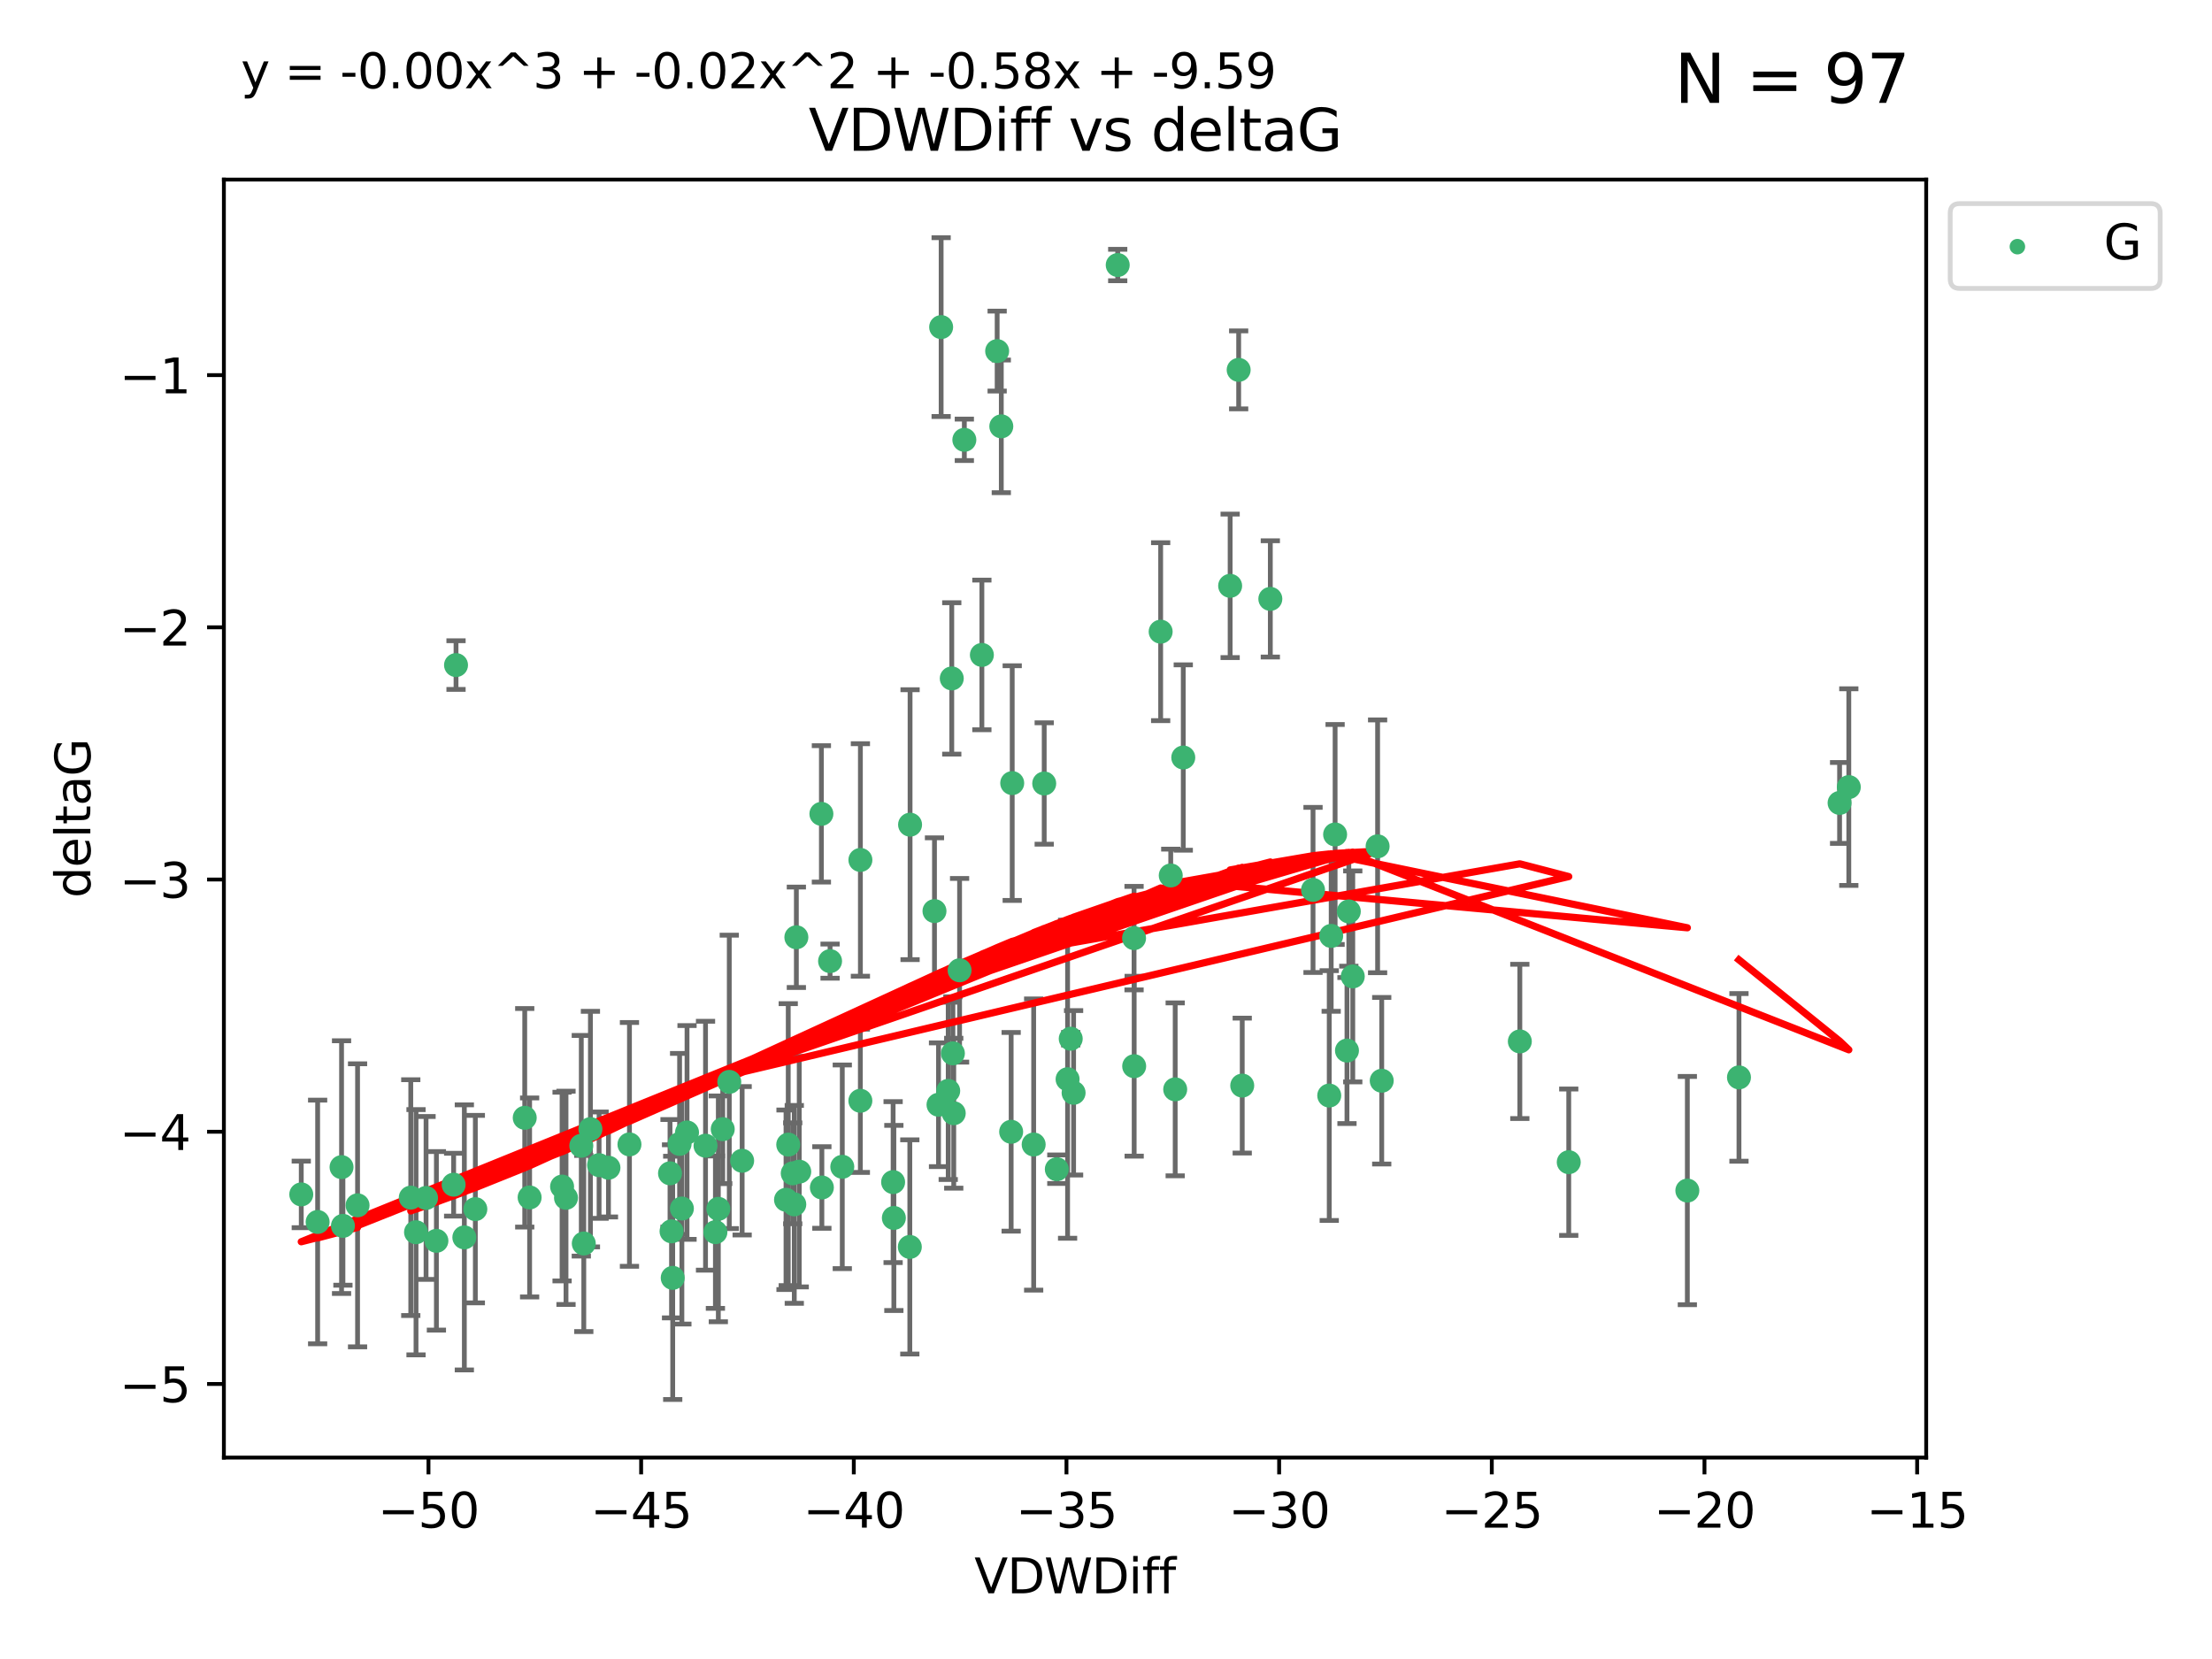 <?xml version="1.0" encoding="utf-8" standalone="no"?>
<!DOCTYPE svg PUBLIC "-//W3C//DTD SVG 1.1//EN"
  "http://www.w3.org/Graphics/SVG/1.1/DTD/svg11.dtd">
<svg xmlns:xlink="http://www.w3.org/1999/xlink" width="460.8pt" height="345.6pt" viewBox="0 0 460.8 345.6" xmlns="http://www.w3.org/2000/svg" version="1.1">
 <defs>
  <style type="text/css">*{stroke-linejoin: round; stroke-linecap: butt}</style>
 </defs>
 <g id="figure_1">
  <g id="patch_1">
   <path d="M 0 345.6 
L 460.8 345.6 
L 460.8 0 
L 0 0 
z
" style="fill: #ffffff"/>
  </g>
  <g id="axes_1">
   <g id="patch_2">
    <path d="M 46.64 303.64 
L 401.26 303.64 
L 401.26 37.411 
L 46.64 37.411 
z
" style="fill: #ffffff"/>
   </g>
   <g id="PathCollection_1">
    <defs>
     <path id="m2f14dc1492" d="M 0 1.118 
C 0.297 1.118 0.581 1 0.791 0.791 
C 1 0.581 1.118 0.297 1.118 0 
C 1.118 -0.297 1 -0.581 0.791 -0.791 
C 0.581 -1 0.297 -1.118 0 -1.118 
C -0.297 -1.118 -0.581 -1 -0.791 -0.791 
C -1 -0.581 -1.118 -0.297 -1.118 0 
C -1.118 0.297 -1 0.581 -0.791 0.791 
C -0.581 1 -0.297 1.118 0 1.118 
z
" style="stroke: #3cb371"/>
    </defs>
    <g clip-path="url(#p5e9b6f2edb)">
     <use xlink:href="#m2f14dc1492" x="139.576" y="244.425" style="fill: #3cb371; stroke: #3cb371"/>
     <use xlink:href="#m2f14dc1492" x="86.666" y="256.695" style="fill: #3cb371; stroke: #3cb371"/>
     <use xlink:href="#m2f14dc1492" x="99.022" y="251.881" style="fill: #3cb371; stroke: #3cb371"/>
     <use xlink:href="#m2f14dc1492" x="109.312" y="232.858" style="fill: #3cb371; stroke: #3cb371"/>
     <use xlink:href="#m2f14dc1492" x="143.121" y="235.911" style="fill: #3cb371; stroke: #3cb371"/>
     <use xlink:href="#m2f14dc1492" x="66.169" y="254.558" style="fill: #3cb371; stroke: #3cb371"/>
     <use xlink:href="#m2f14dc1492" x="74.487" y="251.089" style="fill: #3cb371; stroke: #3cb371"/>
     <use xlink:href="#m2f14dc1492" x="62.759" y="248.817" style="fill: #3cb371; stroke: #3cb371"/>
     <use xlink:href="#m2f14dc1492" x="165.141" y="244.425" style="fill: #3cb371; stroke: #3cb371"/>
     <use xlink:href="#m2f14dc1492" x="186.208" y="253.721" style="fill: #3cb371; stroke: #3cb371"/>
     <use xlink:href="#m2f14dc1492" x="165.465" y="250.893" style="fill: #3cb371; stroke: #3cb371"/>
     <use xlink:href="#m2f14dc1492" x="71.439" y="255.371" style="fill: #3cb371; stroke: #3cb371"/>
     <use xlink:href="#m2f14dc1492" x="141.573" y="238.295" style="fill: #3cb371; stroke: #3cb371"/>
     <use xlink:href="#m2f14dc1492" x="139.893" y="256.507" style="fill: #3cb371; stroke: #3cb371"/>
     <use xlink:href="#m2f14dc1492" x="110.33" y="249.45" style="fill: #3cb371; stroke: #3cb371"/>
     <use xlink:href="#m2f14dc1492" x="90.911" y="258.487" style="fill: #3cb371; stroke: #3cb371"/>
     <use xlink:href="#m2f14dc1492" x="151.922" y="225.376" style="fill: #3cb371; stroke: #3cb371"/>
     <use xlink:href="#m2f14dc1492" x="179.228" y="229.312" style="fill: #3cb371; stroke: #3cb371"/>
     <use xlink:href="#m2f14dc1492" x="164.205" y="238.445" style="fill: #3cb371; stroke: #3cb371"/>
     <use xlink:href="#m2f14dc1492" x="122.997" y="235.214" style="fill: #3cb371; stroke: #3cb371"/>
     <use xlink:href="#m2f14dc1492" x="117.092" y="247.187" style="fill: #3cb371; stroke: #3cb371"/>
     <use xlink:href="#m2f14dc1492" x="124.801" y="242.723" style="fill: #3cb371; stroke: #3cb371"/>
     <use xlink:href="#m2f14dc1492" x="85.571" y="249.487" style="fill: #3cb371; stroke: #3cb371"/>
     <use xlink:href="#m2f14dc1492" x="154.603" y="241.81" style="fill: #3cb371; stroke: #3cb371"/>
     <use xlink:href="#m2f14dc1492" x="71.152" y="243.134" style="fill: #3cb371; stroke: #3cb371"/>
     <use xlink:href="#m2f14dc1492" x="166.496" y="244.081" style="fill: #3cb371; stroke: #3cb371"/>
     <use xlink:href="#m2f14dc1492" x="186.053" y="246.252" style="fill: #3cb371; stroke: #3cb371"/>
     <use xlink:href="#m2f14dc1492" x="179.236" y="179.144" style="fill: #3cb371; stroke: #3cb371"/>
     <use xlink:href="#m2f14dc1492" x="96.732" y="257.774" style="fill: #3cb371; stroke: #3cb371"/>
     <use xlink:href="#m2f14dc1492" x="88.753" y="249.556" style="fill: #3cb371; stroke: #3cb371"/>
     <use xlink:href="#m2f14dc1492" x="117.91" y="249.528" style="fill: #3cb371; stroke: #3cb371"/>
     <use xlink:href="#m2f14dc1492" x="149.642" y="251.826" style="fill: #3cb371; stroke: #3cb371"/>
     <use xlink:href="#m2f14dc1492" x="146.974" y="238.672" style="fill: #3cb371; stroke: #3cb371"/>
     <use xlink:href="#m2f14dc1492" x="171.211" y="247.376" style="fill: #3cb371; stroke: #3cb371"/>
     <use xlink:href="#m2f14dc1492" x="126.754" y="243.258" style="fill: #3cb371; stroke: #3cb371"/>
     <use xlink:href="#m2f14dc1492" x="165.896" y="195.252" style="fill: #3cb371; stroke: #3cb371"/>
     <use xlink:href="#m2f14dc1492" x="142.049" y="251.76" style="fill: #3cb371; stroke: #3cb371"/>
     <use xlink:href="#m2f14dc1492" x="163.742" y="249.936" style="fill: #3cb371; stroke: #3cb371"/>
     <use xlink:href="#m2f14dc1492" x="258.779" y="226.148" style="fill: #3cb371; stroke: #3cb371"/>
     <use xlink:href="#m2f14dc1492" x="140.139" y="266.202" style="fill: #3cb371; stroke: #3cb371"/>
     <use xlink:href="#m2f14dc1492" x="94.998" y="138.549" style="fill: #3cb371; stroke: #3cb371"/>
     <use xlink:href="#m2f14dc1492" x="196.057" y="68.139" style="fill: #3cb371; stroke: #3cb371"/>
     <use xlink:href="#m2f14dc1492" x="131.128" y="238.401" style="fill: #3cb371; stroke: #3cb371"/>
     <use xlink:href="#m2f14dc1492" x="241.786" y="131.59" style="fill: #3cb371; stroke: #3cb371"/>
     <use xlink:href="#m2f14dc1492" x="94.501" y="246.793" style="fill: #3cb371; stroke: #3cb371"/>
     <use xlink:href="#m2f14dc1492" x="121.094" y="238.684" style="fill: #3cb371; stroke: #3cb371"/>
     <use xlink:href="#m2f14dc1492" x="121.614" y="259.045" style="fill: #3cb371; stroke: #3cb371"/>
     <use xlink:href="#m2f14dc1492" x="149.034" y="256.68" style="fill: #3cb371; stroke: #3cb371"/>
     <use xlink:href="#m2f14dc1492" x="223.65" y="227.652" style="fill: #3cb371; stroke: #3cb371"/>
     <use xlink:href="#m2f14dc1492" x="236.245" y="195.43" style="fill: #3cb371; stroke: #3cb371"/>
     <use xlink:href="#m2f14dc1492" x="208.589" y="88.817" style="fill: #3cb371; stroke: #3cb371"/>
     <use xlink:href="#m2f14dc1492" x="277.311" y="194.964" style="fill: #3cb371; stroke: #3cb371"/>
     <use xlink:href="#m2f14dc1492" x="171.111" y="169.544" style="fill: #3cb371; stroke: #3cb371"/>
     <use xlink:href="#m2f14dc1492" x="258.037" y="77.051" style="fill: #3cb371; stroke: #3cb371"/>
     <use xlink:href="#m2f14dc1492" x="189.585" y="171.793" style="fill: #3cb371; stroke: #3cb371"/>
     <use xlink:href="#m2f14dc1492" x="220.154" y="243.568" style="fill: #3cb371; stroke: #3cb371"/>
     <use xlink:href="#m2f14dc1492" x="198.681" y="231.905" style="fill: #3cb371; stroke: #3cb371"/>
     <use xlink:href="#m2f14dc1492" x="175.464" y="243.066" style="fill: #3cb371; stroke: #3cb371"/>
     <use xlink:href="#m2f14dc1492" x="189.532" y="259.759" style="fill: #3cb371; stroke: #3cb371"/>
     <use xlink:href="#m2f14dc1492" x="236.269" y="222.107" style="fill: #3cb371; stroke: #3cb371"/>
     <use xlink:href="#m2f14dc1492" x="195.511" y="230.138" style="fill: #3cb371; stroke: #3cb371"/>
     <use xlink:href="#m2f14dc1492" x="207.725" y="73.138" style="fill: #3cb371; stroke: #3cb371"/>
     <use xlink:href="#m2f14dc1492" x="210.642" y="235.772" style="fill: #3cb371; stroke: #3cb371"/>
     <use xlink:href="#m2f14dc1492" x="264.633" y="124.76" style="fill: #3cb371; stroke: #3cb371"/>
     <use xlink:href="#m2f14dc1492" x="232.841" y="55.21" style="fill: #3cb371; stroke: #3cb371"/>
     <use xlink:href="#m2f14dc1492" x="198.506" y="219.435" style="fill: #3cb371; stroke: #3cb371"/>
     <use xlink:href="#m2f14dc1492" x="217.529" y="163.217" style="fill: #3cb371; stroke: #3cb371"/>
     <use xlink:href="#m2f14dc1492" x="199.899" y="202.131" style="fill: #3cb371; stroke: #3cb371"/>
     <use xlink:href="#m2f14dc1492" x="210.863" y="163.134" style="fill: #3cb371; stroke: #3cb371"/>
     <use xlink:href="#m2f14dc1492" x="200.89" y="91.624" style="fill: #3cb371; stroke: #3cb371"/>
     <use xlink:href="#m2f14dc1492" x="316.609" y="216.946" style="fill: #3cb371; stroke: #3cb371"/>
     <use xlink:href="#m2f14dc1492" x="326.799" y="242.106" style="fill: #3cb371; stroke: #3cb371"/>
     <use xlink:href="#m2f14dc1492" x="150.559" y="235.225" style="fill: #3cb371; stroke: #3cb371"/>
     <use xlink:href="#m2f14dc1492" x="286.981" y="176.305" style="fill: #3cb371; stroke: #3cb371"/>
     <use xlink:href="#m2f14dc1492" x="244.816" y="226.931" style="fill: #3cb371; stroke: #3cb371"/>
     <use xlink:href="#m2f14dc1492" x="204.543" y="136.435" style="fill: #3cb371; stroke: #3cb371"/>
     <use xlink:href="#m2f14dc1492" x="222.398" y="224.821" style="fill: #3cb371; stroke: #3cb371"/>
     <use xlink:href="#m2f14dc1492" x="198.271" y="141.327" style="fill: #3cb371; stroke: #3cb371"/>
     <use xlink:href="#m2f14dc1492" x="172.919" y="200.22" style="fill: #3cb371; stroke: #3cb371"/>
     <use xlink:href="#m2f14dc1492" x="243.887" y="182.375" style="fill: #3cb371; stroke: #3cb371"/>
     <use xlink:href="#m2f14dc1492" x="281.806" y="203.408" style="fill: #3cb371; stroke: #3cb371"/>
     <use xlink:href="#m2f14dc1492" x="194.669" y="189.795" style="fill: #3cb371; stroke: #3cb371"/>
     <use xlink:href="#m2f14dc1492" x="280.982" y="189.866" style="fill: #3cb371; stroke: #3cb371"/>
     <use xlink:href="#m2f14dc1492" x="197.531" y="227.244" style="fill: #3cb371; stroke: #3cb371"/>
     <use xlink:href="#m2f14dc1492" x="223.052" y="216.386" style="fill: #3cb371; stroke: #3cb371"/>
     <use xlink:href="#m2f14dc1492" x="215.331" y="238.422" style="fill: #3cb371; stroke: #3cb371"/>
     <use xlink:href="#m2f14dc1492" x="278.127" y="173.836" style="fill: #3cb371; stroke: #3cb371"/>
     <use xlink:href="#m2f14dc1492" x="287.839" y="225.137" style="fill: #3cb371; stroke: #3cb371"/>
     <use xlink:href="#m2f14dc1492" x="256.262" y="122.04" style="fill: #3cb371; stroke: #3cb371"/>
     <use xlink:href="#m2f14dc1492" x="273.528" y="185.388" style="fill: #3cb371; stroke: #3cb371"/>
     <use xlink:href="#m2f14dc1492" x="276.906" y="228.223" style="fill: #3cb371; stroke: #3cb371"/>
     <use xlink:href="#m2f14dc1492" x="351.506" y="248.018" style="fill: #3cb371; stroke: #3cb371"/>
     <use xlink:href="#m2f14dc1492" x="246.497" y="157.805" style="fill: #3cb371; stroke: #3cb371"/>
     <use xlink:href="#m2f14dc1492" x="280.6" y="218.851" style="fill: #3cb371; stroke: #3cb371"/>
     <use xlink:href="#m2f14dc1492" x="385.141" y="163.967" style="fill: #3cb371; stroke: #3cb371"/>
     <use xlink:href="#m2f14dc1492" x="383.219" y="167.265" style="fill: #3cb371; stroke: #3cb371"/>
     <use xlink:href="#m2f14dc1492" x="362.26" y="224.44" style="fill: #3cb371; stroke: #3cb371"/>
    </g>
   </g>
   <g id="matplotlib.axis_1">
    <g id="xtick_1">
     <g id="line2d_1">
      <defs>
       <path id="m8e874bff28" d="M 0 0 
L 0 3.5 
" style="stroke: #000000; stroke-width: 0.8"/>
      </defs>
      <g>
       <use xlink:href="#m8e874bff28" x="89.258" y="303.64" style="stroke: #000000; stroke-width: 0.8"/>
      </g>
     </g>
     <g id="text_1">
      <!-- −50 -->
      <g transform="translate(78.706 318.238)scale(0.1 -0.1)">
       <defs>
        <path id="DejaVuSans-2212" d="M 678 2272 
L 4684 2272 
L 4684 1741 
L 678 1741 
L 678 2272 
z
" transform="scale(0.016)"/>
        <path id="DejaVuSans-35" d="M 691 4666 
L 3169 4666 
L 3169 4134 
L 1269 4134 
L 1269 2991 
Q 1406 3038 1543 3061 
Q 1681 3084 1819 3084 
Q 2600 3084 3056 2656 
Q 3513 2228 3513 1497 
Q 3513 744 3044 326 
Q 2575 -91 1722 -91 
Q 1428 -91 1123 -41 
Q 819 9 494 109 
L 494 744 
Q 775 591 1075 516 
Q 1375 441 1709 441 
Q 2250 441 2565 725 
Q 2881 1009 2881 1497 
Q 2881 1984 2565 2268 
Q 2250 2553 1709 2553 
Q 1456 2553 1204 2497 
Q 953 2441 691 2322 
L 691 4666 
z
" transform="scale(0.016)"/>
        <path id="DejaVuSans-30" d="M 2034 4250 
Q 1547 4250 1301 3770 
Q 1056 3291 1056 2328 
Q 1056 1369 1301 889 
Q 1547 409 2034 409 
Q 2525 409 2770 889 
Q 3016 1369 3016 2328 
Q 3016 3291 2770 3770 
Q 2525 4250 2034 4250 
z
M 2034 4750 
Q 2819 4750 3233 4129 
Q 3647 3509 3647 2328 
Q 3647 1150 3233 529 
Q 2819 -91 2034 -91 
Q 1250 -91 836 529 
Q 422 1150 422 2328 
Q 422 3509 836 4129 
Q 1250 4750 2034 4750 
z
" transform="scale(0.016)"/>
       </defs>
       <use xlink:href="#DejaVuSans-2212"/>
       <use xlink:href="#DejaVuSans-35" x="83.789"/>
       <use xlink:href="#DejaVuSans-30" x="147.412"/>
      </g>
     </g>
    </g>
    <g id="xtick_2">
     <g id="line2d_2">
      <g>
       <use xlink:href="#m8e874bff28" x="133.561" y="303.64" style="stroke: #000000; stroke-width: 0.8"/>
      </g>
     </g>
     <g id="text_2">
      <!-- −45 -->
      <g transform="translate(123.008 318.238)scale(0.1 -0.1)">
       <defs>
        <path id="DejaVuSans-34" d="M 2419 4116 
L 825 1625 
L 2419 1625 
L 2419 4116 
z
M 2253 4666 
L 3047 4666 
L 3047 1625 
L 3713 1625 
L 3713 1100 
L 3047 1100 
L 3047 0 
L 2419 0 
L 2419 1100 
L 313 1100 
L 313 1709 
L 2253 4666 
z
" transform="scale(0.016)"/>
       </defs>
       <use xlink:href="#DejaVuSans-2212"/>
       <use xlink:href="#DejaVuSans-34" x="83.789"/>
       <use xlink:href="#DejaVuSans-35" x="147.412"/>
      </g>
     </g>
    </g>
    <g id="xtick_3">
     <g id="line2d_3">
      <g>
       <use xlink:href="#m8e874bff28" x="177.863" y="303.64" style="stroke: #000000; stroke-width: 0.8"/>
      </g>
     </g>
     <g id="text_3">
      <!-- −40 -->
      <g transform="translate(167.311 318.238)scale(0.1 -0.1)">
       <use xlink:href="#DejaVuSans-2212"/>
       <use xlink:href="#DejaVuSans-34" x="83.789"/>
       <use xlink:href="#DejaVuSans-30" x="147.412"/>
      </g>
     </g>
    </g>
    <g id="xtick_4">
     <g id="line2d_4">
      <g>
       <use xlink:href="#m8e874bff28" x="222.165" y="303.64" style="stroke: #000000; stroke-width: 0.8"/>
      </g>
     </g>
     <g id="text_4">
      <!-- −35 -->
      <g transform="translate(211.613 318.238)scale(0.1 -0.1)">
       <defs>
        <path id="DejaVuSans-33" d="M 2597 2516 
Q 3050 2419 3304 2112 
Q 3559 1806 3559 1356 
Q 3559 666 3084 287 
Q 2609 -91 1734 -91 
Q 1441 -91 1130 -33 
Q 819 25 488 141 
L 488 750 
Q 750 597 1062 519 
Q 1375 441 1716 441 
Q 2309 441 2620 675 
Q 2931 909 2931 1356 
Q 2931 1769 2642 2001 
Q 2353 2234 1838 2234 
L 1294 2234 
L 1294 2753 
L 1863 2753 
Q 2328 2753 2575 2939 
Q 2822 3125 2822 3475 
Q 2822 3834 2567 4026 
Q 2313 4219 1838 4219 
Q 1578 4219 1281 4162 
Q 984 4106 628 3988 
L 628 4550 
Q 988 4650 1302 4700 
Q 1616 4750 1894 4750 
Q 2613 4750 3031 4423 
Q 3450 4097 3450 3541 
Q 3450 3153 3228 2886 
Q 3006 2619 2597 2516 
z
" transform="scale(0.016)"/>
       </defs>
       <use xlink:href="#DejaVuSans-2212"/>
       <use xlink:href="#DejaVuSans-33" x="83.789"/>
       <use xlink:href="#DejaVuSans-35" x="147.412"/>
      </g>
     </g>
    </g>
    <g id="xtick_5">
     <g id="line2d_5">
      <g>
       <use xlink:href="#m8e874bff28" x="266.468" y="303.64" style="stroke: #000000; stroke-width: 0.8"/>
      </g>
     </g>
     <g id="text_5">
      <!-- −30 -->
      <g transform="translate(255.916 318.238)scale(0.1 -0.1)">
       <use xlink:href="#DejaVuSans-2212"/>
       <use xlink:href="#DejaVuSans-33" x="83.789"/>
       <use xlink:href="#DejaVuSans-30" x="147.412"/>
      </g>
     </g>
    </g>
    <g id="xtick_6">
     <g id="line2d_6">
      <g>
       <use xlink:href="#m8e874bff28" x="310.77" y="303.64" style="stroke: #000000; stroke-width: 0.8"/>
      </g>
     </g>
     <g id="text_6">
      <!-- −25 -->
      <g transform="translate(300.218 318.238)scale(0.1 -0.1)">
       <defs>
        <path id="DejaVuSans-32" d="M 1228 531 
L 3431 531 
L 3431 0 
L 469 0 
L 469 531 
Q 828 903 1448 1529 
Q 2069 2156 2228 2338 
Q 2531 2678 2651 2914 
Q 2772 3150 2772 3378 
Q 2772 3750 2511 3984 
Q 2250 4219 1831 4219 
Q 1534 4219 1204 4116 
Q 875 4013 500 3803 
L 500 4441 
Q 881 4594 1212 4672 
Q 1544 4750 1819 4750 
Q 2544 4750 2975 4387 
Q 3406 4025 3406 3419 
Q 3406 3131 3298 2873 
Q 3191 2616 2906 2266 
Q 2828 2175 2409 1742 
Q 1991 1309 1228 531 
z
" transform="scale(0.016)"/>
       </defs>
       <use xlink:href="#DejaVuSans-2212"/>
       <use xlink:href="#DejaVuSans-32" x="83.789"/>
       <use xlink:href="#DejaVuSans-35" x="147.412"/>
      </g>
     </g>
    </g>
    <g id="xtick_7">
     <g id="line2d_7">
      <g>
       <use xlink:href="#m8e874bff28" x="355.073" y="303.64" style="stroke: #000000; stroke-width: 0.8"/>
      </g>
     </g>
     <g id="text_7">
      <!-- −20 -->
      <g transform="translate(344.52 318.238)scale(0.1 -0.1)">
       <use xlink:href="#DejaVuSans-2212"/>
       <use xlink:href="#DejaVuSans-32" x="83.789"/>
       <use xlink:href="#DejaVuSans-30" x="147.412"/>
      </g>
     </g>
    </g>
    <g id="xtick_8">
     <g id="line2d_8">
      <g>
       <use xlink:href="#m8e874bff28" x="399.375" y="303.64" style="stroke: #000000; stroke-width: 0.8"/>
      </g>
     </g>
     <g id="text_8">
      <!-- −15 -->
      <g transform="translate(388.823 318.238)scale(0.1 -0.1)">
       <defs>
        <path id="DejaVuSans-31" d="M 794 531 
L 1825 531 
L 1825 4091 
L 703 3866 
L 703 4441 
L 1819 4666 
L 2450 4666 
L 2450 531 
L 3481 531 
L 3481 0 
L 794 0 
L 794 531 
z
" transform="scale(0.016)"/>
       </defs>
       <use xlink:href="#DejaVuSans-2212"/>
       <use xlink:href="#DejaVuSans-31" x="83.789"/>
       <use xlink:href="#DejaVuSans-35" x="147.412"/>
      </g>
     </g>
    </g>
    <g id="text_9">
     <!-- VDWDiff -->
     <g transform="translate(202.977 331.917)scale(0.1 -0.1)">
      <defs>
       <path id="DejaVuSans-56" d="M 1831 0 
L 50 4666 
L 709 4666 
L 2188 738 
L 3669 4666 
L 4325 4666 
L 2547 0 
L 1831 0 
z
" transform="scale(0.016)"/>
       <path id="DejaVuSans-44" d="M 1259 4147 
L 1259 519 
L 2022 519 
Q 2988 519 3436 956 
Q 3884 1394 3884 2338 
Q 3884 3275 3436 3711 
Q 2988 4147 2022 4147 
L 1259 4147 
z
M 628 4666 
L 1925 4666 
Q 3281 4666 3915 4102 
Q 4550 3538 4550 2338 
Q 4550 1131 3912 565 
Q 3275 0 1925 0 
L 628 0 
L 628 4666 
z
" transform="scale(0.016)"/>
       <path id="DejaVuSans-57" d="M 213 4666 
L 850 4666 
L 1831 722 
L 2809 4666 
L 3519 4666 
L 4500 722 
L 5478 4666 
L 6119 4666 
L 4947 0 
L 4153 0 
L 3169 4050 
L 2175 0 
L 1381 0 
L 213 4666 
z
" transform="scale(0.016)"/>
       <path id="DejaVuSans-69" d="M 603 3500 
L 1178 3500 
L 1178 0 
L 603 0 
L 603 3500 
z
M 603 4863 
L 1178 4863 
L 1178 4134 
L 603 4134 
L 603 4863 
z
" transform="scale(0.016)"/>
       <path id="DejaVuSans-66" d="M 2375 4863 
L 2375 4384 
L 1825 4384 
Q 1516 4384 1395 4259 
Q 1275 4134 1275 3809 
L 1275 3500 
L 2222 3500 
L 2222 3053 
L 1275 3053 
L 1275 0 
L 697 0 
L 697 3053 
L 147 3053 
L 147 3500 
L 697 3500 
L 697 3744 
Q 697 4328 969 4595 
Q 1241 4863 1831 4863 
L 2375 4863 
z
" transform="scale(0.016)"/>
      </defs>
      <use xlink:href="#DejaVuSans-56"/>
      <use xlink:href="#DejaVuSans-44" x="68.408"/>
      <use xlink:href="#DejaVuSans-57" x="145.41"/>
      <use xlink:href="#DejaVuSans-44" x="244.287"/>
      <use xlink:href="#DejaVuSans-69" x="321.289"/>
      <use xlink:href="#DejaVuSans-66" x="349.072"/>
      <use xlink:href="#DejaVuSans-66" x="384.277"/>
     </g>
    </g>
   </g>
   <g id="matplotlib.axis_2">
    <g id="ytick_1">
     <g id="line2d_9">
      <defs>
       <path id="mc09b790df4" d="M 0 0 
L -3.5 0 
" style="stroke: #000000; stroke-width: 0.8"/>
      </defs>
      <g>
       <use xlink:href="#mc09b790df4" x="46.64" y="288.305" style="stroke: #000000; stroke-width: 0.8"/>
      </g>
     </g>
     <g id="text_10">
      <!-- −5 -->
      <g transform="translate(24.898 292.104)scale(0.1 -0.1)">
       <use xlink:href="#DejaVuSans-2212"/>
       <use xlink:href="#DejaVuSans-35" x="83.789"/>
      </g>
     </g>
    </g>
    <g id="ytick_2">
     <g id="line2d_10">
      <g>
       <use xlink:href="#mc09b790df4" x="46.64" y="235.764" style="stroke: #000000; stroke-width: 0.8"/>
      </g>
     </g>
     <g id="text_11">
      <!-- −4 -->
      <g transform="translate(24.898 239.563)scale(0.1 -0.1)">
       <use xlink:href="#DejaVuSans-2212"/>
       <use xlink:href="#DejaVuSans-34" x="83.789"/>
      </g>
     </g>
    </g>
    <g id="ytick_3">
     <g id="line2d_11">
      <g>
       <use xlink:href="#mc09b790df4" x="46.64" y="183.223" style="stroke: #000000; stroke-width: 0.8"/>
      </g>
     </g>
     <g id="text_12">
      <!-- −3 -->
      <g transform="translate(24.898 187.022)scale(0.1 -0.1)">
       <use xlink:href="#DejaVuSans-2212"/>
       <use xlink:href="#DejaVuSans-33" x="83.789"/>
      </g>
     </g>
    </g>
    <g id="ytick_4">
     <g id="line2d_12">
      <g>
       <use xlink:href="#mc09b790df4" x="46.64" y="130.682" style="stroke: #000000; stroke-width: 0.8"/>
      </g>
     </g>
     <g id="text_13">
      <!-- −2 -->
      <g transform="translate(24.898 134.481)scale(0.1 -0.1)">
       <use xlink:href="#DejaVuSans-2212"/>
       <use xlink:href="#DejaVuSans-32" x="83.789"/>
      </g>
     </g>
    </g>
    <g id="ytick_5">
     <g id="line2d_13">
      <g>
       <use xlink:href="#mc09b790df4" x="46.64" y="78.141" style="stroke: #000000; stroke-width: 0.8"/>
      </g>
     </g>
     <g id="text_14">
      <!-- −1 -->
      <g transform="translate(24.898 81.94)scale(0.1 -0.1)">
       <use xlink:href="#DejaVuSans-2212"/>
       <use xlink:href="#DejaVuSans-31" x="83.789"/>
      </g>
     </g>
    </g>
    <g id="text_15">
     <!-- deltaG -->
     <g transform="translate(18.818 187.064)rotate(-90)scale(0.1 -0.1)">
      <defs>
       <path id="DejaVuSans-64" d="M 2906 2969 
L 2906 4863 
L 3481 4863 
L 3481 0 
L 2906 0 
L 2906 525 
Q 2725 213 2448 61 
Q 2172 -91 1784 -91 
Q 1150 -91 751 415 
Q 353 922 353 1747 
Q 353 2572 751 3078 
Q 1150 3584 1784 3584 
Q 2172 3584 2448 3432 
Q 2725 3281 2906 2969 
z
M 947 1747 
Q 947 1113 1208 752 
Q 1469 391 1925 391 
Q 2381 391 2643 752 
Q 2906 1113 2906 1747 
Q 2906 2381 2643 2742 
Q 2381 3103 1925 3103 
Q 1469 3103 1208 2742 
Q 947 2381 947 1747 
z
" transform="scale(0.016)"/>
       <path id="DejaVuSans-65" d="M 3597 1894 
L 3597 1613 
L 953 1613 
Q 991 1019 1311 708 
Q 1631 397 2203 397 
Q 2534 397 2845 478 
Q 3156 559 3463 722 
L 3463 178 
Q 3153 47 2828 -22 
Q 2503 -91 2169 -91 
Q 1331 -91 842 396 
Q 353 884 353 1716 
Q 353 2575 817 3079 
Q 1281 3584 2069 3584 
Q 2775 3584 3186 3129 
Q 3597 2675 3597 1894 
z
M 3022 2063 
Q 3016 2534 2758 2815 
Q 2500 3097 2075 3097 
Q 1594 3097 1305 2825 
Q 1016 2553 972 2059 
L 3022 2063 
z
" transform="scale(0.016)"/>
       <path id="DejaVuSans-6c" d="M 603 4863 
L 1178 4863 
L 1178 0 
L 603 0 
L 603 4863 
z
" transform="scale(0.016)"/>
       <path id="DejaVuSans-74" d="M 1172 4494 
L 1172 3500 
L 2356 3500 
L 2356 3053 
L 1172 3053 
L 1172 1153 
Q 1172 725 1289 603 
Q 1406 481 1766 481 
L 2356 481 
L 2356 0 
L 1766 0 
Q 1100 0 847 248 
Q 594 497 594 1153 
L 594 3053 
L 172 3053 
L 172 3500 
L 594 3500 
L 594 4494 
L 1172 4494 
z
" transform="scale(0.016)"/>
       <path id="DejaVuSans-61" d="M 2194 1759 
Q 1497 1759 1228 1600 
Q 959 1441 959 1056 
Q 959 750 1161 570 
Q 1363 391 1709 391 
Q 2188 391 2477 730 
Q 2766 1069 2766 1631 
L 2766 1759 
L 2194 1759 
z
M 3341 1997 
L 3341 0 
L 2766 0 
L 2766 531 
Q 2569 213 2275 61 
Q 1981 -91 1556 -91 
Q 1019 -91 701 211 
Q 384 513 384 1019 
Q 384 1609 779 1909 
Q 1175 2209 1959 2209 
L 2766 2209 
L 2766 2266 
Q 2766 2663 2505 2880 
Q 2244 3097 1772 3097 
Q 1472 3097 1187 3025 
Q 903 2953 641 2809 
L 641 3341 
Q 956 3463 1253 3523 
Q 1550 3584 1831 3584 
Q 2591 3584 2966 3190 
Q 3341 2797 3341 1997 
z
" transform="scale(0.016)"/>
       <path id="DejaVuSans-47" d="M 3809 666 
L 3809 1919 
L 2778 1919 
L 2778 2438 
L 4434 2438 
L 4434 434 
Q 4069 175 3628 42 
Q 3188 -91 2688 -91 
Q 1594 -91 976 548 
Q 359 1188 359 2328 
Q 359 3472 976 4111 
Q 1594 4750 2688 4750 
Q 3144 4750 3555 4637 
Q 3966 4525 4313 4306 
L 4313 3634 
Q 3963 3931 3569 4081 
Q 3175 4231 2741 4231 
Q 1884 4231 1454 3753 
Q 1025 3275 1025 2328 
Q 1025 1384 1454 906 
Q 1884 428 2741 428 
Q 3075 428 3337 486 
Q 3600 544 3809 666 
z
" transform="scale(0.016)"/>
      </defs>
      <use xlink:href="#DejaVuSans-64"/>
      <use xlink:href="#DejaVuSans-65" x="63.477"/>
      <use xlink:href="#DejaVuSans-6c" x="125"/>
      <use xlink:href="#DejaVuSans-74" x="152.783"/>
      <use xlink:href="#DejaVuSans-61" x="191.992"/>
      <use xlink:href="#DejaVuSans-47" x="253.271"/>
     </g>
    </g>
   </g>
   <g id="LineCollection_1">
    <path d="M 139.576 255.627 
L 139.576 233.222 
" clip-path="url(#p5e9b6f2edb)" style="fill: none; stroke: #696969"/>
    <path d="M 86.666 282.242 
L 86.666 231.149 
" clip-path="url(#p5e9b6f2edb)" style="fill: none; stroke: #696969"/>
    <path d="M 99.022 271.408 
L 99.022 232.354 
" clip-path="url(#p5e9b6f2edb)" style="fill: none; stroke: #696969"/>
    <path d="M 109.312 255.624 
L 109.312 210.093 
" clip-path="url(#p5e9b6f2edb)" style="fill: none; stroke: #696969"/>
    <path d="M 143.121 258.174 
L 143.121 213.647 
" clip-path="url(#p5e9b6f2edb)" style="fill: none; stroke: #696969"/>
    <path d="M 66.169 279.938 
L 66.169 229.178 
" clip-path="url(#p5e9b6f2edb)" style="fill: none; stroke: #696969"/>
    <path d="M 74.487 280.57 
L 74.487 221.607 
" clip-path="url(#p5e9b6f2edb)" style="fill: none; stroke: #696969"/>
    <path d="M 62.759 255.751 
L 62.759 241.882 
" clip-path="url(#p5e9b6f2edb)" style="fill: none; stroke: #696969"/>
    <path d="M 165.141 254.937 
L 165.141 233.913 
" clip-path="url(#p5e9b6f2edb)" style="fill: none; stroke: #696969"/>
    <path d="M 186.208 273.003 
L 186.208 234.438 
" clip-path="url(#p5e9b6f2edb)" style="fill: none; stroke: #696969"/>
    <path d="M 165.465 271.505 
L 165.465 230.282 
" clip-path="url(#p5e9b6f2edb)" style="fill: none; stroke: #696969"/>
    <path d="M 71.439 267.729 
L 71.439 243.012 
" clip-path="url(#p5e9b6f2edb)" style="fill: none; stroke: #696969"/>
    <path d="M 141.573 257.146 
L 141.573 219.444 
" clip-path="url(#p5e9b6f2edb)" style="fill: none; stroke: #696969"/>
    <path d="M 139.893 274.537 
L 139.893 238.476 
" clip-path="url(#p5e9b6f2edb)" style="fill: none; stroke: #696969"/>
    <path d="M 110.33 270.178 
L 110.33 228.721 
" clip-path="url(#p5e9b6f2edb)" style="fill: none; stroke: #696969"/>
    <path d="M 90.911 277.081 
L 90.911 239.893 
" clip-path="url(#p5e9b6f2edb)" style="fill: none; stroke: #696969"/>
    <path d="M 151.922 255.936 
L 151.922 194.815 
" clip-path="url(#p5e9b6f2edb)" style="fill: none; stroke: #696969"/>
    <path d="M 179.228 244.235 
L 179.228 214.389 
" clip-path="url(#p5e9b6f2edb)" style="fill: none; stroke: #696969"/>
    <path d="M 164.205 267.808 
L 164.205 209.081 
" clip-path="url(#p5e9b6f2edb)" style="fill: none; stroke: #696969"/>
    <path d="M 122.997 259.751 
L 122.997 210.678 
" clip-path="url(#p5e9b6f2edb)" style="fill: none; stroke: #696969"/>
    <path d="M 117.092 266.841 
L 117.092 227.533 
" clip-path="url(#p5e9b6f2edb)" style="fill: none; stroke: #696969"/>
    <path d="M 124.801 253.801 
L 124.801 231.644 
" clip-path="url(#p5e9b6f2edb)" style="fill: none; stroke: #696969"/>
    <path d="M 85.571 274.048 
L 85.571 224.927 
" clip-path="url(#p5e9b6f2edb)" style="fill: none; stroke: #696969"/>
    <path d="M 154.603 257.271 
L 154.603 226.349 
" clip-path="url(#p5e9b6f2edb)" style="fill: none; stroke: #696969"/>
    <path d="M 71.152 269.461 
L 71.152 216.808 
" clip-path="url(#p5e9b6f2edb)" style="fill: none; stroke: #696969"/>
    <path d="M 166.496 268.088 
L 166.496 220.074 
" clip-path="url(#p5e9b6f2edb)" style="fill: none; stroke: #696969"/>
    <path d="M 186.053 263.015 
L 186.053 229.489 
" clip-path="url(#p5e9b6f2edb)" style="fill: none; stroke: #696969"/>
    <path d="M 179.236 203.359 
L 179.236 154.929 
" clip-path="url(#p5e9b6f2edb)" style="fill: none; stroke: #696969"/>
    <path d="M 96.732 285.384 
L 96.732 230.164 
" clip-path="url(#p5e9b6f2edb)" style="fill: none; stroke: #696969"/>
    <path d="M 88.753 266.523 
L 88.753 232.589 
" clip-path="url(#p5e9b6f2edb)" style="fill: none; stroke: #696969"/>
    <path d="M 117.91 271.741 
L 117.91 227.314 
" clip-path="url(#p5e9b6f2edb)" style="fill: none; stroke: #696969"/>
    <path d="M 149.642 275.345 
L 149.642 228.307 
" clip-path="url(#p5e9b6f2edb)" style="fill: none; stroke: #696969"/>
    <path d="M 146.974 264.599 
L 146.974 212.746 
" clip-path="url(#p5e9b6f2edb)" style="fill: none; stroke: #696969"/>
    <path d="M 171.211 255.872 
L 171.211 238.88 
" clip-path="url(#p5e9b6f2edb)" style="fill: none; stroke: #696969"/>
    <path d="M 126.754 253.515 
L 126.754 233.002 
" clip-path="url(#p5e9b6f2edb)" style="fill: none; stroke: #696969"/>
    <path d="M 165.896 205.714 
L 165.896 184.79 
" clip-path="url(#p5e9b6f2edb)" style="fill: none; stroke: #696969"/>
    <path d="M 142.049 275.826 
L 142.049 227.693 
" clip-path="url(#p5e9b6f2edb)" style="fill: none; stroke: #696969"/>
    <path d="M 163.742 268.638 
L 163.742 231.234 
" clip-path="url(#p5e9b6f2edb)" style="fill: none; stroke: #696969"/>
    <path d="M 258.779 240.202 
L 258.779 212.093 
" clip-path="url(#p5e9b6f2edb)" style="fill: none; stroke: #696969"/>
    <path d="M 140.139 291.539 
L 140.139 240.865 
" clip-path="url(#p5e9b6f2edb)" style="fill: none; stroke: #696969"/>
    <path d="M 94.998 143.615 
L 94.998 133.482 
" clip-path="url(#p5e9b6f2edb)" style="fill: none; stroke: #696969"/>
    <path d="M 196.057 86.766 
L 196.057 49.513 
" clip-path="url(#p5e9b6f2edb)" style="fill: none; stroke: #696969"/>
    <path d="M 131.128 263.792 
L 131.128 213.01 
" clip-path="url(#p5e9b6f2edb)" style="fill: none; stroke: #696969"/>
    <path d="M 241.786 150.124 
L 241.786 113.056 
" clip-path="url(#p5e9b6f2edb)" style="fill: none; stroke: #696969"/>
    <path d="M 94.501 253.335 
L 94.501 240.251 
" clip-path="url(#p5e9b6f2edb)" style="fill: none; stroke: #696969"/>
    <path d="M 121.094 261.667 
L 121.094 215.702 
" clip-path="url(#p5e9b6f2edb)" style="fill: none; stroke: #696969"/>
    <path d="M 121.614 277.389 
L 121.614 240.702 
" clip-path="url(#p5e9b6f2edb)" style="fill: none; stroke: #696969"/>
    <path d="M 149.034 272.553 
L 149.034 240.808 
" clip-path="url(#p5e9b6f2edb)" style="fill: none; stroke: #696969"/>
    <path d="M 223.65 244.777 
L 223.65 210.527 
" clip-path="url(#p5e9b6f2edb)" style="fill: none; stroke: #696969"/>
    <path d="M 236.245 206.207 
L 236.245 184.653 
" clip-path="url(#p5e9b6f2edb)" style="fill: none; stroke: #696969"/>
    <path d="M 208.589 102.635 
L 208.589 75 
" clip-path="url(#p5e9b6f2edb)" style="fill: none; stroke: #696969"/>
    <path d="M 277.311 210.67 
L 277.311 179.258 
" clip-path="url(#p5e9b6f2edb)" style="fill: none; stroke: #696969"/>
    <path d="M 171.111 183.752 
L 171.111 155.336 
" clip-path="url(#p5e9b6f2edb)" style="fill: none; stroke: #696969"/>
    <path d="M 258.037 85.17 
L 258.037 68.932 
" clip-path="url(#p5e9b6f2edb)" style="fill: none; stroke: #696969"/>
    <path d="M 189.585 199.904 
L 189.585 143.682 
" clip-path="url(#p5e9b6f2edb)" style="fill: none; stroke: #696969"/>
    <path d="M 220.154 246.544 
L 220.154 240.593 
" clip-path="url(#p5e9b6f2edb)" style="fill: none; stroke: #696969"/>
    <path d="M 198.681 247.516 
L 198.681 216.294 
" clip-path="url(#p5e9b6f2edb)" style="fill: none; stroke: #696969"/>
    <path d="M 175.464 264.277 
L 175.464 221.855 
" clip-path="url(#p5e9b6f2edb)" style="fill: none; stroke: #696969"/>
    <path d="M 189.532 282.067 
L 189.532 237.45 
" clip-path="url(#p5e9b6f2edb)" style="fill: none; stroke: #696969"/>
    <path d="M 236.269 240.845 
L 236.269 203.369 
" clip-path="url(#p5e9b6f2edb)" style="fill: none; stroke: #696969"/>
    <path d="M 195.511 243.023 
L 195.511 217.253 
" clip-path="url(#p5e9b6f2edb)" style="fill: none; stroke: #696969"/>
    <path d="M 207.725 81.461 
L 207.725 64.814 
" clip-path="url(#p5e9b6f2edb)" style="fill: none; stroke: #696969"/>
    <path d="M 210.642 256.466 
L 210.642 215.079 
" clip-path="url(#p5e9b6f2edb)" style="fill: none; stroke: #696969"/>
    <path d="M 264.633 136.867 
L 264.633 112.652 
" clip-path="url(#p5e9b6f2edb)" style="fill: none; stroke: #696969"/>
    <path d="M 232.841 58.486 
L 232.841 51.933 
" clip-path="url(#p5e9b6f2edb)" style="fill: none; stroke: #696969"/>
    <path d="M 198.506 231.219 
L 198.506 207.652 
" clip-path="url(#p5e9b6f2edb)" style="fill: none; stroke: #696969"/>
    <path d="M 217.529 175.863 
L 217.529 150.571 
" clip-path="url(#p5e9b6f2edb)" style="fill: none; stroke: #696969"/>
    <path d="M 199.899 221.258 
L 199.899 183.003 
" clip-path="url(#p5e9b6f2edb)" style="fill: none; stroke: #696969"/>
    <path d="M 210.863 187.577 
L 210.863 138.691 
" clip-path="url(#p5e9b6f2edb)" style="fill: none; stroke: #696969"/>
    <path d="M 200.89 95.942 
L 200.89 87.306 
" clip-path="url(#p5e9b6f2edb)" style="fill: none; stroke: #696969"/>
    <path d="M 316.609 233.011 
L 316.609 200.881 
" clip-path="url(#p5e9b6f2edb)" style="fill: none; stroke: #696969"/>
    <path d="M 326.799 257.353 
L 326.799 226.859 
" clip-path="url(#p5e9b6f2edb)" style="fill: none; stroke: #696969"/>
    <path d="M 150.559 246.57 
L 150.559 223.88 
" clip-path="url(#p5e9b6f2edb)" style="fill: none; stroke: #696969"/>
    <path d="M 286.981 202.636 
L 286.981 149.973 
" clip-path="url(#p5e9b6f2edb)" style="fill: none; stroke: #696969"/>
    <path d="M 244.816 244.944 
L 244.816 208.919 
" clip-path="url(#p5e9b6f2edb)" style="fill: none; stroke: #696969"/>
    <path d="M 204.543 152.024 
L 204.543 120.846 
" clip-path="url(#p5e9b6f2edb)" style="fill: none; stroke: #696969"/>
    <path d="M 222.398 257.949 
L 222.398 191.694 
" clip-path="url(#p5e9b6f2edb)" style="fill: none; stroke: #696969"/>
    <path d="M 198.271 157.095 
L 198.271 125.56 
" clip-path="url(#p5e9b6f2edb)" style="fill: none; stroke: #696969"/>
    <path d="M 172.919 203.777 
L 172.919 196.663 
" clip-path="url(#p5e9b6f2edb)" style="fill: none; stroke: #696969"/>
    <path d="M 243.887 187.855 
L 243.887 176.895 
" clip-path="url(#p5e9b6f2edb)" style="fill: none; stroke: #696969"/>
    <path d="M 281.806 225.382 
L 281.806 181.433 
" clip-path="url(#p5e9b6f2edb)" style="fill: none; stroke: #696969"/>
    <path d="M 194.669 205.053 
L 194.669 174.536 
" clip-path="url(#p5e9b6f2edb)" style="fill: none; stroke: #696969"/>
    <path d="M 280.982 201.271 
L 280.982 178.461 
" clip-path="url(#p5e9b6f2edb)" style="fill: none; stroke: #696969"/>
    <path d="M 197.531 245.712 
L 197.531 208.775 
" clip-path="url(#p5e9b6f2edb)" style="fill: none; stroke: #696969"/>
    <path d="M 223.052 217.697 
L 223.052 215.074 
" clip-path="url(#p5e9b6f2edb)" style="fill: none; stroke: #696969"/>
    <path d="M 215.331 268.756 
L 215.331 208.088 
" clip-path="url(#p5e9b6f2edb)" style="fill: none; stroke: #696969"/>
    <path d="M 278.127 196.746 
L 278.127 150.927 
" clip-path="url(#p5e9b6f2edb)" style="fill: none; stroke: #696969"/>
    <path d="M 287.839 242.488 
L 287.839 207.787 
" clip-path="url(#p5e9b6f2edb)" style="fill: none; stroke: #696969"/>
    <path d="M 256.262 136.987 
L 256.262 107.092 
" clip-path="url(#p5e9b6f2edb)" style="fill: none; stroke: #696969"/>
    <path d="M 273.528 202.586 
L 273.528 168.19 
" clip-path="url(#p5e9b6f2edb)" style="fill: none; stroke: #696969"/>
    <path d="M 276.906 254.242 
L 276.906 202.204 
" clip-path="url(#p5e9b6f2edb)" style="fill: none; stroke: #696969"/>
    <path d="M 351.506 271.795 
L 351.506 224.242 
" clip-path="url(#p5e9b6f2edb)" style="fill: none; stroke: #696969"/>
    <path d="M 246.497 177.111 
L 246.497 138.499 
" clip-path="url(#p5e9b6f2edb)" style="fill: none; stroke: #696969"/>
    <path d="M 280.6 234.057 
L 280.6 203.645 
" clip-path="url(#p5e9b6f2edb)" style="fill: none; stroke: #696969"/>
    <path d="M 385.141 184.446 
L 385.141 143.487 
" clip-path="url(#p5e9b6f2edb)" style="fill: none; stroke: #696969"/>
    <path d="M 383.219 175.693 
L 383.219 158.837 
" clip-path="url(#p5e9b6f2edb)" style="fill: none; stroke: #696969"/>
    <path d="M 362.26 241.9 
L 362.26 206.979 
" clip-path="url(#p5e9b6f2edb)" style="fill: none; stroke: #696969"/>
   </g>
   <g id="line2d_14">
    <defs>
     <path id="m03957cd571" d="M 2 0 
L -2 -0 
" style="stroke: #696969"/>
    </defs>
    <g clip-path="url(#p5e9b6f2edb)">
     <use xlink:href="#m03957cd571" x="139.576" y="255.627" style="fill: #696969; stroke: #696969"/>
     <use xlink:href="#m03957cd571" x="86.666" y="282.242" style="fill: #696969; stroke: #696969"/>
     <use xlink:href="#m03957cd571" x="99.022" y="271.408" style="fill: #696969; stroke: #696969"/>
     <use xlink:href="#m03957cd571" x="109.312" y="255.624" style="fill: #696969; stroke: #696969"/>
     <use xlink:href="#m03957cd571" x="143.121" y="258.174" style="fill: #696969; stroke: #696969"/>
     <use xlink:href="#m03957cd571" x="66.169" y="279.938" style="fill: #696969; stroke: #696969"/>
     <use xlink:href="#m03957cd571" x="74.487" y="280.57" style="fill: #696969; stroke: #696969"/>
     <use xlink:href="#m03957cd571" x="62.759" y="255.751" style="fill: #696969; stroke: #696969"/>
     <use xlink:href="#m03957cd571" x="165.141" y="254.937" style="fill: #696969; stroke: #696969"/>
     <use xlink:href="#m03957cd571" x="186.208" y="273.003" style="fill: #696969; stroke: #696969"/>
     <use xlink:href="#m03957cd571" x="165.465" y="271.505" style="fill: #696969; stroke: #696969"/>
     <use xlink:href="#m03957cd571" x="71.439" y="267.729" style="fill: #696969; stroke: #696969"/>
     <use xlink:href="#m03957cd571" x="141.573" y="257.146" style="fill: #696969; stroke: #696969"/>
     <use xlink:href="#m03957cd571" x="139.893" y="274.537" style="fill: #696969; stroke: #696969"/>
     <use xlink:href="#m03957cd571" x="110.33" y="270.178" style="fill: #696969; stroke: #696969"/>
     <use xlink:href="#m03957cd571" x="90.911" y="277.081" style="fill: #696969; stroke: #696969"/>
     <use xlink:href="#m03957cd571" x="151.922" y="255.936" style="fill: #696969; stroke: #696969"/>
     <use xlink:href="#m03957cd571" x="179.228" y="244.235" style="fill: #696969; stroke: #696969"/>
     <use xlink:href="#m03957cd571" x="164.205" y="267.808" style="fill: #696969; stroke: #696969"/>
     <use xlink:href="#m03957cd571" x="122.997" y="259.751" style="fill: #696969; stroke: #696969"/>
     <use xlink:href="#m03957cd571" x="117.092" y="266.841" style="fill: #696969; stroke: #696969"/>
     <use xlink:href="#m03957cd571" x="124.801" y="253.801" style="fill: #696969; stroke: #696969"/>
     <use xlink:href="#m03957cd571" x="85.571" y="274.048" style="fill: #696969; stroke: #696969"/>
     <use xlink:href="#m03957cd571" x="154.603" y="257.271" style="fill: #696969; stroke: #696969"/>
     <use xlink:href="#m03957cd571" x="71.152" y="269.461" style="fill: #696969; stroke: #696969"/>
     <use xlink:href="#m03957cd571" x="166.496" y="268.088" style="fill: #696969; stroke: #696969"/>
     <use xlink:href="#m03957cd571" x="186.053" y="263.015" style="fill: #696969; stroke: #696969"/>
     <use xlink:href="#m03957cd571" x="179.236" y="203.359" style="fill: #696969; stroke: #696969"/>
     <use xlink:href="#m03957cd571" x="96.732" y="285.384" style="fill: #696969; stroke: #696969"/>
     <use xlink:href="#m03957cd571" x="88.753" y="266.523" style="fill: #696969; stroke: #696969"/>
     <use xlink:href="#m03957cd571" x="117.91" y="271.741" style="fill: #696969; stroke: #696969"/>
     <use xlink:href="#m03957cd571" x="149.642" y="275.345" style="fill: #696969; stroke: #696969"/>
     <use xlink:href="#m03957cd571" x="146.974" y="264.599" style="fill: #696969; stroke: #696969"/>
     <use xlink:href="#m03957cd571" x="171.211" y="255.872" style="fill: #696969; stroke: #696969"/>
     <use xlink:href="#m03957cd571" x="126.754" y="253.515" style="fill: #696969; stroke: #696969"/>
     <use xlink:href="#m03957cd571" x="165.896" y="205.714" style="fill: #696969; stroke: #696969"/>
     <use xlink:href="#m03957cd571" x="142.049" y="275.826" style="fill: #696969; stroke: #696969"/>
     <use xlink:href="#m03957cd571" x="163.742" y="268.638" style="fill: #696969; stroke: #696969"/>
     <use xlink:href="#m03957cd571" x="258.779" y="240.202" style="fill: #696969; stroke: #696969"/>
     <use xlink:href="#m03957cd571" x="140.139" y="291.539" style="fill: #696969; stroke: #696969"/>
     <use xlink:href="#m03957cd571" x="94.998" y="143.615" style="fill: #696969; stroke: #696969"/>
     <use xlink:href="#m03957cd571" x="196.057" y="86.766" style="fill: #696969; stroke: #696969"/>
     <use xlink:href="#m03957cd571" x="131.128" y="263.792" style="fill: #696969; stroke: #696969"/>
     <use xlink:href="#m03957cd571" x="241.786" y="150.124" style="fill: #696969; stroke: #696969"/>
     <use xlink:href="#m03957cd571" x="94.501" y="253.335" style="fill: #696969; stroke: #696969"/>
     <use xlink:href="#m03957cd571" x="121.094" y="261.667" style="fill: #696969; stroke: #696969"/>
     <use xlink:href="#m03957cd571" x="121.614" y="277.389" style="fill: #696969; stroke: #696969"/>
     <use xlink:href="#m03957cd571" x="149.034" y="272.553" style="fill: #696969; stroke: #696969"/>
     <use xlink:href="#m03957cd571" x="223.65" y="244.777" style="fill: #696969; stroke: #696969"/>
     <use xlink:href="#m03957cd571" x="236.245" y="206.207" style="fill: #696969; stroke: #696969"/>
     <use xlink:href="#m03957cd571" x="208.589" y="102.635" style="fill: #696969; stroke: #696969"/>
     <use xlink:href="#m03957cd571" x="277.311" y="210.67" style="fill: #696969; stroke: #696969"/>
     <use xlink:href="#m03957cd571" x="171.111" y="183.752" style="fill: #696969; stroke: #696969"/>
     <use xlink:href="#m03957cd571" x="258.037" y="85.17" style="fill: #696969; stroke: #696969"/>
     <use xlink:href="#m03957cd571" x="189.585" y="199.904" style="fill: #696969; stroke: #696969"/>
     <use xlink:href="#m03957cd571" x="220.154" y="246.544" style="fill: #696969; stroke: #696969"/>
     <use xlink:href="#m03957cd571" x="198.681" y="247.516" style="fill: #696969; stroke: #696969"/>
     <use xlink:href="#m03957cd571" x="175.464" y="264.277" style="fill: #696969; stroke: #696969"/>
     <use xlink:href="#m03957cd571" x="189.532" y="282.067" style="fill: #696969; stroke: #696969"/>
     <use xlink:href="#m03957cd571" x="236.269" y="240.845" style="fill: #696969; stroke: #696969"/>
     <use xlink:href="#m03957cd571" x="195.511" y="243.023" style="fill: #696969; stroke: #696969"/>
     <use xlink:href="#m03957cd571" x="207.725" y="81.461" style="fill: #696969; stroke: #696969"/>
     <use xlink:href="#m03957cd571" x="210.642" y="256.466" style="fill: #696969; stroke: #696969"/>
     <use xlink:href="#m03957cd571" x="264.633" y="136.867" style="fill: #696969; stroke: #696969"/>
     <use xlink:href="#m03957cd571" x="232.841" y="58.486" style="fill: #696969; stroke: #696969"/>
     <use xlink:href="#m03957cd571" x="198.506" y="231.219" style="fill: #696969; stroke: #696969"/>
     <use xlink:href="#m03957cd571" x="217.529" y="175.863" style="fill: #696969; stroke: #696969"/>
     <use xlink:href="#m03957cd571" x="199.899" y="221.258" style="fill: #696969; stroke: #696969"/>
     <use xlink:href="#m03957cd571" x="210.863" y="187.577" style="fill: #696969; stroke: #696969"/>
     <use xlink:href="#m03957cd571" x="200.89" y="95.942" style="fill: #696969; stroke: #696969"/>
     <use xlink:href="#m03957cd571" x="316.609" y="233.011" style="fill: #696969; stroke: #696969"/>
     <use xlink:href="#m03957cd571" x="326.799" y="257.353" style="fill: #696969; stroke: #696969"/>
     <use xlink:href="#m03957cd571" x="150.559" y="246.57" style="fill: #696969; stroke: #696969"/>
     <use xlink:href="#m03957cd571" x="286.981" y="202.636" style="fill: #696969; stroke: #696969"/>
     <use xlink:href="#m03957cd571" x="244.816" y="244.944" style="fill: #696969; stroke: #696969"/>
     <use xlink:href="#m03957cd571" x="204.543" y="152.024" style="fill: #696969; stroke: #696969"/>
     <use xlink:href="#m03957cd571" x="222.398" y="257.949" style="fill: #696969; stroke: #696969"/>
     <use xlink:href="#m03957cd571" x="198.271" y="157.095" style="fill: #696969; stroke: #696969"/>
     <use xlink:href="#m03957cd571" x="172.919" y="203.777" style="fill: #696969; stroke: #696969"/>
     <use xlink:href="#m03957cd571" x="243.887" y="187.855" style="fill: #696969; stroke: #696969"/>
     <use xlink:href="#m03957cd571" x="281.806" y="225.382" style="fill: #696969; stroke: #696969"/>
     <use xlink:href="#m03957cd571" x="194.669" y="205.053" style="fill: #696969; stroke: #696969"/>
     <use xlink:href="#m03957cd571" x="280.982" y="201.271" style="fill: #696969; stroke: #696969"/>
     <use xlink:href="#m03957cd571" x="197.531" y="245.712" style="fill: #696969; stroke: #696969"/>
     <use xlink:href="#m03957cd571" x="223.052" y="217.697" style="fill: #696969; stroke: #696969"/>
     <use xlink:href="#m03957cd571" x="215.331" y="268.756" style="fill: #696969; stroke: #696969"/>
     <use xlink:href="#m03957cd571" x="278.127" y="196.746" style="fill: #696969; stroke: #696969"/>
     <use xlink:href="#m03957cd571" x="287.839" y="242.488" style="fill: #696969; stroke: #696969"/>
     <use xlink:href="#m03957cd571" x="256.262" y="136.987" style="fill: #696969; stroke: #696969"/>
     <use xlink:href="#m03957cd571" x="273.528" y="202.586" style="fill: #696969; stroke: #696969"/>
     <use xlink:href="#m03957cd571" x="276.906" y="254.242" style="fill: #696969; stroke: #696969"/>
     <use xlink:href="#m03957cd571" x="351.506" y="271.795" style="fill: #696969; stroke: #696969"/>
     <use xlink:href="#m03957cd571" x="246.497" y="177.111" style="fill: #696969; stroke: #696969"/>
     <use xlink:href="#m03957cd571" x="280.6" y="234.057" style="fill: #696969; stroke: #696969"/>
     <use xlink:href="#m03957cd571" x="385.141" y="184.446" style="fill: #696969; stroke: #696969"/>
     <use xlink:href="#m03957cd571" x="383.219" y="175.693" style="fill: #696969; stroke: #696969"/>
     <use xlink:href="#m03957cd571" x="362.26" y="241.9" style="fill: #696969; stroke: #696969"/>
    </g>
   </g>
   <g id="line2d_15">
    <g clip-path="url(#p5e9b6f2edb)">
     <use xlink:href="#m03957cd571" x="139.576" y="233.222" style="fill: #696969; stroke: #696969"/>
     <use xlink:href="#m03957cd571" x="86.666" y="231.149" style="fill: #696969; stroke: #696969"/>
     <use xlink:href="#m03957cd571" x="99.022" y="232.354" style="fill: #696969; stroke: #696969"/>
     <use xlink:href="#m03957cd571" x="109.312" y="210.093" style="fill: #696969; stroke: #696969"/>
     <use xlink:href="#m03957cd571" x="143.121" y="213.647" style="fill: #696969; stroke: #696969"/>
     <use xlink:href="#m03957cd571" x="66.169" y="229.178" style="fill: #696969; stroke: #696969"/>
     <use xlink:href="#m03957cd571" x="74.487" y="221.607" style="fill: #696969; stroke: #696969"/>
     <use xlink:href="#m03957cd571" x="62.759" y="241.882" style="fill: #696969; stroke: #696969"/>
     <use xlink:href="#m03957cd571" x="165.141" y="233.913" style="fill: #696969; stroke: #696969"/>
     <use xlink:href="#m03957cd571" x="186.208" y="234.438" style="fill: #696969; stroke: #696969"/>
     <use xlink:href="#m03957cd571" x="165.465" y="230.282" style="fill: #696969; stroke: #696969"/>
     <use xlink:href="#m03957cd571" x="71.439" y="243.012" style="fill: #696969; stroke: #696969"/>
     <use xlink:href="#m03957cd571" x="141.573" y="219.444" style="fill: #696969; stroke: #696969"/>
     <use xlink:href="#m03957cd571" x="139.893" y="238.476" style="fill: #696969; stroke: #696969"/>
     <use xlink:href="#m03957cd571" x="110.33" y="228.721" style="fill: #696969; stroke: #696969"/>
     <use xlink:href="#m03957cd571" x="90.911" y="239.893" style="fill: #696969; stroke: #696969"/>
     <use xlink:href="#m03957cd571" x="151.922" y="194.815" style="fill: #696969; stroke: #696969"/>
     <use xlink:href="#m03957cd571" x="179.228" y="214.389" style="fill: #696969; stroke: #696969"/>
     <use xlink:href="#m03957cd571" x="164.205" y="209.081" style="fill: #696969; stroke: #696969"/>
     <use xlink:href="#m03957cd571" x="122.997" y="210.678" style="fill: #696969; stroke: #696969"/>
     <use xlink:href="#m03957cd571" x="117.092" y="227.533" style="fill: #696969; stroke: #696969"/>
     <use xlink:href="#m03957cd571" x="124.801" y="231.644" style="fill: #696969; stroke: #696969"/>
     <use xlink:href="#m03957cd571" x="85.571" y="224.927" style="fill: #696969; stroke: #696969"/>
     <use xlink:href="#m03957cd571" x="154.603" y="226.349" style="fill: #696969; stroke: #696969"/>
     <use xlink:href="#m03957cd571" x="71.152" y="216.808" style="fill: #696969; stroke: #696969"/>
     <use xlink:href="#m03957cd571" x="166.496" y="220.074" style="fill: #696969; stroke: #696969"/>
     <use xlink:href="#m03957cd571" x="186.053" y="229.489" style="fill: #696969; stroke: #696969"/>
     <use xlink:href="#m03957cd571" x="179.236" y="154.929" style="fill: #696969; stroke: #696969"/>
     <use xlink:href="#m03957cd571" x="96.732" y="230.164" style="fill: #696969; stroke: #696969"/>
     <use xlink:href="#m03957cd571" x="88.753" y="232.589" style="fill: #696969; stroke: #696969"/>
     <use xlink:href="#m03957cd571" x="117.91" y="227.314" style="fill: #696969; stroke: #696969"/>
     <use xlink:href="#m03957cd571" x="149.642" y="228.307" style="fill: #696969; stroke: #696969"/>
     <use xlink:href="#m03957cd571" x="146.974" y="212.746" style="fill: #696969; stroke: #696969"/>
     <use xlink:href="#m03957cd571" x="171.211" y="238.88" style="fill: #696969; stroke: #696969"/>
     <use xlink:href="#m03957cd571" x="126.754" y="233.002" style="fill: #696969; stroke: #696969"/>
     <use xlink:href="#m03957cd571" x="165.896" y="184.79" style="fill: #696969; stroke: #696969"/>
     <use xlink:href="#m03957cd571" x="142.049" y="227.693" style="fill: #696969; stroke: #696969"/>
     <use xlink:href="#m03957cd571" x="163.742" y="231.234" style="fill: #696969; stroke: #696969"/>
     <use xlink:href="#m03957cd571" x="258.779" y="212.093" style="fill: #696969; stroke: #696969"/>
     <use xlink:href="#m03957cd571" x="140.139" y="240.865" style="fill: #696969; stroke: #696969"/>
     <use xlink:href="#m03957cd571" x="94.998" y="133.482" style="fill: #696969; stroke: #696969"/>
     <use xlink:href="#m03957cd571" x="196.057" y="49.513" style="fill: #696969; stroke: #696969"/>
     <use xlink:href="#m03957cd571" x="131.128" y="213.01" style="fill: #696969; stroke: #696969"/>
     <use xlink:href="#m03957cd571" x="241.786" y="113.056" style="fill: #696969; stroke: #696969"/>
     <use xlink:href="#m03957cd571" x="94.501" y="240.251" style="fill: #696969; stroke: #696969"/>
     <use xlink:href="#m03957cd571" x="121.094" y="215.702" style="fill: #696969; stroke: #696969"/>
     <use xlink:href="#m03957cd571" x="121.614" y="240.702" style="fill: #696969; stroke: #696969"/>
     <use xlink:href="#m03957cd571" x="149.034" y="240.808" style="fill: #696969; stroke: #696969"/>
     <use xlink:href="#m03957cd571" x="223.65" y="210.527" style="fill: #696969; stroke: #696969"/>
     <use xlink:href="#m03957cd571" x="236.245" y="184.653" style="fill: #696969; stroke: #696969"/>
     <use xlink:href="#m03957cd571" x="208.589" y="75" style="fill: #696969; stroke: #696969"/>
     <use xlink:href="#m03957cd571" x="277.311" y="179.258" style="fill: #696969; stroke: #696969"/>
     <use xlink:href="#m03957cd571" x="171.111" y="155.336" style="fill: #696969; stroke: #696969"/>
     <use xlink:href="#m03957cd571" x="258.037" y="68.932" style="fill: #696969; stroke: #696969"/>
     <use xlink:href="#m03957cd571" x="189.585" y="143.682" style="fill: #696969; stroke: #696969"/>
     <use xlink:href="#m03957cd571" x="220.154" y="240.593" style="fill: #696969; stroke: #696969"/>
     <use xlink:href="#m03957cd571" x="198.681" y="216.294" style="fill: #696969; stroke: #696969"/>
     <use xlink:href="#m03957cd571" x="175.464" y="221.855" style="fill: #696969; stroke: #696969"/>
     <use xlink:href="#m03957cd571" x="189.532" y="237.45" style="fill: #696969; stroke: #696969"/>
     <use xlink:href="#m03957cd571" x="236.269" y="203.369" style="fill: #696969; stroke: #696969"/>
     <use xlink:href="#m03957cd571" x="195.511" y="217.253" style="fill: #696969; stroke: #696969"/>
     <use xlink:href="#m03957cd571" x="207.725" y="64.814" style="fill: #696969; stroke: #696969"/>
     <use xlink:href="#m03957cd571" x="210.642" y="215.079" style="fill: #696969; stroke: #696969"/>
     <use xlink:href="#m03957cd571" x="264.633" y="112.652" style="fill: #696969; stroke: #696969"/>
     <use xlink:href="#m03957cd571" x="232.841" y="51.933" style="fill: #696969; stroke: #696969"/>
     <use xlink:href="#m03957cd571" x="198.506" y="207.652" style="fill: #696969; stroke: #696969"/>
     <use xlink:href="#m03957cd571" x="217.529" y="150.571" style="fill: #696969; stroke: #696969"/>
     <use xlink:href="#m03957cd571" x="199.899" y="183.003" style="fill: #696969; stroke: #696969"/>
     <use xlink:href="#m03957cd571" x="210.863" y="138.691" style="fill: #696969; stroke: #696969"/>
     <use xlink:href="#m03957cd571" x="200.89" y="87.306" style="fill: #696969; stroke: #696969"/>
     <use xlink:href="#m03957cd571" x="316.609" y="200.881" style="fill: #696969; stroke: #696969"/>
     <use xlink:href="#m03957cd571" x="326.799" y="226.859" style="fill: #696969; stroke: #696969"/>
     <use xlink:href="#m03957cd571" x="150.559" y="223.88" style="fill: #696969; stroke: #696969"/>
     <use xlink:href="#m03957cd571" x="286.981" y="149.973" style="fill: #696969; stroke: #696969"/>
     <use xlink:href="#m03957cd571" x="244.816" y="208.919" style="fill: #696969; stroke: #696969"/>
     <use xlink:href="#m03957cd571" x="204.543" y="120.846" style="fill: #696969; stroke: #696969"/>
     <use xlink:href="#m03957cd571" x="222.398" y="191.694" style="fill: #696969; stroke: #696969"/>
     <use xlink:href="#m03957cd571" x="198.271" y="125.56" style="fill: #696969; stroke: #696969"/>
     <use xlink:href="#m03957cd571" x="172.919" y="196.663" style="fill: #696969; stroke: #696969"/>
     <use xlink:href="#m03957cd571" x="243.887" y="176.895" style="fill: #696969; stroke: #696969"/>
     <use xlink:href="#m03957cd571" x="281.806" y="181.433" style="fill: #696969; stroke: #696969"/>
     <use xlink:href="#m03957cd571" x="194.669" y="174.536" style="fill: #696969; stroke: #696969"/>
     <use xlink:href="#m03957cd571" x="280.982" y="178.461" style="fill: #696969; stroke: #696969"/>
     <use xlink:href="#m03957cd571" x="197.531" y="208.775" style="fill: #696969; stroke: #696969"/>
     <use xlink:href="#m03957cd571" x="223.052" y="215.074" style="fill: #696969; stroke: #696969"/>
     <use xlink:href="#m03957cd571" x="215.331" y="208.088" style="fill: #696969; stroke: #696969"/>
     <use xlink:href="#m03957cd571" x="278.127" y="150.927" style="fill: #696969; stroke: #696969"/>
     <use xlink:href="#m03957cd571" x="287.839" y="207.787" style="fill: #696969; stroke: #696969"/>
     <use xlink:href="#m03957cd571" x="256.262" y="107.092" style="fill: #696969; stroke: #696969"/>
     <use xlink:href="#m03957cd571" x="273.528" y="168.19" style="fill: #696969; stroke: #696969"/>
     <use xlink:href="#m03957cd571" x="276.906" y="202.204" style="fill: #696969; stroke: #696969"/>
     <use xlink:href="#m03957cd571" x="351.506" y="224.242" style="fill: #696969; stroke: #696969"/>
     <use xlink:href="#m03957cd571" x="246.497" y="138.499" style="fill: #696969; stroke: #696969"/>
     <use xlink:href="#m03957cd571" x="280.6" y="203.645" style="fill: #696969; stroke: #696969"/>
     <use xlink:href="#m03957cd571" x="385.141" y="143.487" style="fill: #696969; stroke: #696969"/>
     <use xlink:href="#m03957cd571" x="383.219" y="158.837" style="fill: #696969; stroke: #696969"/>
     <use xlink:href="#m03957cd571" x="362.26" y="206.979" style="fill: #696969; stroke: #696969"/>
    </g>
   </g>
   <g id="line2d_16">
    <path d="M 139.576 229.59 
L 86.666 251.895 
L 99.022 247.413 
L 109.312 243.275 
L 143.121 227.889 
L 66.169 257.887 
L 74.487 255.696 
L 62.759 258.68 
L 165.141 217.162 
L 186.208 207.041 
L 165.465 217.004 
L 71.439 256.539 
L 141.573 228.633 
L 139.893 229.438 
L 110.33 242.848 
L 90.911 250.421 
L 151.922 223.621 
L 179.228 210.345 
L 164.205 217.62 
L 122.997 237.315 
L 117.092 239.943 
L 124.801 236.498 
L 85.571 252.263 
L 154.603 222.313 
L 71.152 256.616 
L 166.496 216.501 
L 186.053 207.113 
L 179.236 210.341 
L 96.732 248.286 
L 88.753 251.179 
L 117.91 239.583 
L 149.642 224.732 
L 146.974 226.027 
L 171.211 214.208 
L 126.754 235.605 
L 165.896 216.794 
L 142.049 228.405 
L 163.742 217.845 
L 258.779 180.68 
L 140.139 229.321 
L 94.998 248.935 
L 196.057 202.509 
L 131.128 233.582 
L 241.786 184.984 
L 94.501 249.119 
L 121.094 238.171 
L 121.614 237.938 
L 149.034 225.028 
L 223.65 191.064 
L 236.245 186.694 
L 208.589 197.042 
L 277.311 177.858 
L 171.111 214.256 
L 258.037 180.836 
L 189.585 205.467 
L 220.154 192.385 
L 198.681 201.333 
L 175.464 212.152 
L 189.532 205.492 
L 236.269 186.686 
L 195.511 202.755 
L 207.725 197.406 
L 210.642 196.185 
L 264.633 179.562 
L 232.841 187.811 
L 198.506 201.411 
L 217.529 193.405 
L 199.899 200.793 
L 210.863 196.094 
L 200.89 200.356 
L 316.609 179.946 
L 326.799 182.604 
L 150.559 224.286 
L 286.981 177.278 
L 244.816 184.109 
L 204.543 198.764 
L 222.398 191.532 
L 198.271 201.516 
L 172.919 213.38 
L 243.887 184.373 
L 281.806 177.507 
L 194.669 203.136 
L 280.982 177.561 
L 197.531 201.847 
L 223.052 191.287 
L 215.331 194.276 
L 278.127 177.784 
L 287.839 177.258 
L 256.262 181.221 
L 273.528 178.259 
L 276.906 177.896 
L 351.506 193.274 
L 246.497 183.643 
L 280.6 177.588 
L 385.141 218.691 
L 383.219 216.868 
L 362.26 199.952 
" clip-path="url(#p5e9b6f2edb)" style="fill: none; stroke: #ff0000; stroke-width: 1.5; stroke-linecap: square"/>
   </g>
   <g id="line2d_17">
    <defs>
     <path id="m4cba7c9ce5" d="M 0 2 
C 0.53 2 1.039 1.789 1.414 1.414 
C 1.789 1.039 2 0.53 2 0 
C 2 -0.53 1.789 -1.039 1.414 -1.414 
C 1.039 -1.789 0.53 -2 0 -2 
C -0.53 -2 -1.039 -1.789 -1.414 -1.414 
C -1.789 -1.039 -2 -0.53 -2 0 
C -2 0.53 -1.789 1.039 -1.414 1.414 
C -1.039 1.789 -0.53 2 0 2 
z
" style="stroke: #3cb371"/>
    </defs>
    <g clip-path="url(#p5e9b6f2edb)">
     <use xlink:href="#m4cba7c9ce5" x="139.576" y="244.425" style="fill: #3cb371; stroke: #3cb371"/>
     <use xlink:href="#m4cba7c9ce5" x="86.666" y="256.695" style="fill: #3cb371; stroke: #3cb371"/>
     <use xlink:href="#m4cba7c9ce5" x="99.022" y="251.881" style="fill: #3cb371; stroke: #3cb371"/>
     <use xlink:href="#m4cba7c9ce5" x="109.312" y="232.858" style="fill: #3cb371; stroke: #3cb371"/>
     <use xlink:href="#m4cba7c9ce5" x="143.121" y="235.911" style="fill: #3cb371; stroke: #3cb371"/>
     <use xlink:href="#m4cba7c9ce5" x="66.169" y="254.558" style="fill: #3cb371; stroke: #3cb371"/>
     <use xlink:href="#m4cba7c9ce5" x="74.487" y="251.089" style="fill: #3cb371; stroke: #3cb371"/>
     <use xlink:href="#m4cba7c9ce5" x="62.759" y="248.817" style="fill: #3cb371; stroke: #3cb371"/>
     <use xlink:href="#m4cba7c9ce5" x="165.141" y="244.425" style="fill: #3cb371; stroke: #3cb371"/>
     <use xlink:href="#m4cba7c9ce5" x="186.208" y="253.721" style="fill: #3cb371; stroke: #3cb371"/>
     <use xlink:href="#m4cba7c9ce5" x="165.465" y="250.893" style="fill: #3cb371; stroke: #3cb371"/>
     <use xlink:href="#m4cba7c9ce5" x="71.439" y="255.371" style="fill: #3cb371; stroke: #3cb371"/>
     <use xlink:href="#m4cba7c9ce5" x="141.573" y="238.295" style="fill: #3cb371; stroke: #3cb371"/>
     <use xlink:href="#m4cba7c9ce5" x="139.893" y="256.507" style="fill: #3cb371; stroke: #3cb371"/>
     <use xlink:href="#m4cba7c9ce5" x="110.33" y="249.45" style="fill: #3cb371; stroke: #3cb371"/>
     <use xlink:href="#m4cba7c9ce5" x="90.911" y="258.487" style="fill: #3cb371; stroke: #3cb371"/>
     <use xlink:href="#m4cba7c9ce5" x="151.922" y="225.376" style="fill: #3cb371; stroke: #3cb371"/>
     <use xlink:href="#m4cba7c9ce5" x="179.228" y="229.312" style="fill: #3cb371; stroke: #3cb371"/>
     <use xlink:href="#m4cba7c9ce5" x="164.205" y="238.445" style="fill: #3cb371; stroke: #3cb371"/>
     <use xlink:href="#m4cba7c9ce5" x="122.997" y="235.214" style="fill: #3cb371; stroke: #3cb371"/>
     <use xlink:href="#m4cba7c9ce5" x="117.092" y="247.187" style="fill: #3cb371; stroke: #3cb371"/>
     <use xlink:href="#m4cba7c9ce5" x="124.801" y="242.723" style="fill: #3cb371; stroke: #3cb371"/>
     <use xlink:href="#m4cba7c9ce5" x="85.571" y="249.487" style="fill: #3cb371; stroke: #3cb371"/>
     <use xlink:href="#m4cba7c9ce5" x="154.603" y="241.81" style="fill: #3cb371; stroke: #3cb371"/>
     <use xlink:href="#m4cba7c9ce5" x="71.152" y="243.134" style="fill: #3cb371; stroke: #3cb371"/>
     <use xlink:href="#m4cba7c9ce5" x="166.496" y="244.081" style="fill: #3cb371; stroke: #3cb371"/>
     <use xlink:href="#m4cba7c9ce5" x="186.053" y="246.252" style="fill: #3cb371; stroke: #3cb371"/>
     <use xlink:href="#m4cba7c9ce5" x="179.236" y="179.144" style="fill: #3cb371; stroke: #3cb371"/>
     <use xlink:href="#m4cba7c9ce5" x="96.732" y="257.774" style="fill: #3cb371; stroke: #3cb371"/>
     <use xlink:href="#m4cba7c9ce5" x="88.753" y="249.556" style="fill: #3cb371; stroke: #3cb371"/>
     <use xlink:href="#m4cba7c9ce5" x="117.91" y="249.528" style="fill: #3cb371; stroke: #3cb371"/>
     <use xlink:href="#m4cba7c9ce5" x="149.642" y="251.826" style="fill: #3cb371; stroke: #3cb371"/>
     <use xlink:href="#m4cba7c9ce5" x="146.974" y="238.672" style="fill: #3cb371; stroke: #3cb371"/>
     <use xlink:href="#m4cba7c9ce5" x="171.211" y="247.376" style="fill: #3cb371; stroke: #3cb371"/>
     <use xlink:href="#m4cba7c9ce5" x="126.754" y="243.258" style="fill: #3cb371; stroke: #3cb371"/>
     <use xlink:href="#m4cba7c9ce5" x="165.896" y="195.252" style="fill: #3cb371; stroke: #3cb371"/>
     <use xlink:href="#m4cba7c9ce5" x="142.049" y="251.76" style="fill: #3cb371; stroke: #3cb371"/>
     <use xlink:href="#m4cba7c9ce5" x="163.742" y="249.936" style="fill: #3cb371; stroke: #3cb371"/>
     <use xlink:href="#m4cba7c9ce5" x="258.779" y="226.148" style="fill: #3cb371; stroke: #3cb371"/>
     <use xlink:href="#m4cba7c9ce5" x="140.139" y="266.202" style="fill: #3cb371; stroke: #3cb371"/>
     <use xlink:href="#m4cba7c9ce5" x="94.998" y="138.549" style="fill: #3cb371; stroke: #3cb371"/>
     <use xlink:href="#m4cba7c9ce5" x="196.057" y="68.139" style="fill: #3cb371; stroke: #3cb371"/>
     <use xlink:href="#m4cba7c9ce5" x="131.128" y="238.401" style="fill: #3cb371; stroke: #3cb371"/>
     <use xlink:href="#m4cba7c9ce5" x="241.786" y="131.59" style="fill: #3cb371; stroke: #3cb371"/>
     <use xlink:href="#m4cba7c9ce5" x="94.501" y="246.793" style="fill: #3cb371; stroke: #3cb371"/>
     <use xlink:href="#m4cba7c9ce5" x="121.094" y="238.684" style="fill: #3cb371; stroke: #3cb371"/>
     <use xlink:href="#m4cba7c9ce5" x="121.614" y="259.045" style="fill: #3cb371; stroke: #3cb371"/>
     <use xlink:href="#m4cba7c9ce5" x="149.034" y="256.68" style="fill: #3cb371; stroke: #3cb371"/>
     <use xlink:href="#m4cba7c9ce5" x="223.65" y="227.652" style="fill: #3cb371; stroke: #3cb371"/>
     <use xlink:href="#m4cba7c9ce5" x="236.245" y="195.43" style="fill: #3cb371; stroke: #3cb371"/>
     <use xlink:href="#m4cba7c9ce5" x="208.589" y="88.817" style="fill: #3cb371; stroke: #3cb371"/>
     <use xlink:href="#m4cba7c9ce5" x="277.311" y="194.964" style="fill: #3cb371; stroke: #3cb371"/>
     <use xlink:href="#m4cba7c9ce5" x="171.111" y="169.544" style="fill: #3cb371; stroke: #3cb371"/>
     <use xlink:href="#m4cba7c9ce5" x="258.037" y="77.051" style="fill: #3cb371; stroke: #3cb371"/>
     <use xlink:href="#m4cba7c9ce5" x="189.585" y="171.793" style="fill: #3cb371; stroke: #3cb371"/>
     <use xlink:href="#m4cba7c9ce5" x="220.154" y="243.568" style="fill: #3cb371; stroke: #3cb371"/>
     <use xlink:href="#m4cba7c9ce5" x="198.681" y="231.905" style="fill: #3cb371; stroke: #3cb371"/>
     <use xlink:href="#m4cba7c9ce5" x="175.464" y="243.066" style="fill: #3cb371; stroke: #3cb371"/>
     <use xlink:href="#m4cba7c9ce5" x="189.532" y="259.759" style="fill: #3cb371; stroke: #3cb371"/>
     <use xlink:href="#m4cba7c9ce5" x="236.269" y="222.107" style="fill: #3cb371; stroke: #3cb371"/>
     <use xlink:href="#m4cba7c9ce5" x="195.511" y="230.138" style="fill: #3cb371; stroke: #3cb371"/>
     <use xlink:href="#m4cba7c9ce5" x="207.725" y="73.138" style="fill: #3cb371; stroke: #3cb371"/>
     <use xlink:href="#m4cba7c9ce5" x="210.642" y="235.772" style="fill: #3cb371; stroke: #3cb371"/>
     <use xlink:href="#m4cba7c9ce5" x="264.633" y="124.76" style="fill: #3cb371; stroke: #3cb371"/>
     <use xlink:href="#m4cba7c9ce5" x="232.841" y="55.21" style="fill: #3cb371; stroke: #3cb371"/>
     <use xlink:href="#m4cba7c9ce5" x="198.506" y="219.435" style="fill: #3cb371; stroke: #3cb371"/>
     <use xlink:href="#m4cba7c9ce5" x="217.529" y="163.217" style="fill: #3cb371; stroke: #3cb371"/>
     <use xlink:href="#m4cba7c9ce5" x="199.899" y="202.131" style="fill: #3cb371; stroke: #3cb371"/>
     <use xlink:href="#m4cba7c9ce5" x="210.863" y="163.134" style="fill: #3cb371; stroke: #3cb371"/>
     <use xlink:href="#m4cba7c9ce5" x="200.89" y="91.624" style="fill: #3cb371; stroke: #3cb371"/>
     <use xlink:href="#m4cba7c9ce5" x="316.609" y="216.946" style="fill: #3cb371; stroke: #3cb371"/>
     <use xlink:href="#m4cba7c9ce5" x="326.799" y="242.106" style="fill: #3cb371; stroke: #3cb371"/>
     <use xlink:href="#m4cba7c9ce5" x="150.559" y="235.225" style="fill: #3cb371; stroke: #3cb371"/>
     <use xlink:href="#m4cba7c9ce5" x="286.981" y="176.305" style="fill: #3cb371; stroke: #3cb371"/>
     <use xlink:href="#m4cba7c9ce5" x="244.816" y="226.931" style="fill: #3cb371; stroke: #3cb371"/>
     <use xlink:href="#m4cba7c9ce5" x="204.543" y="136.435" style="fill: #3cb371; stroke: #3cb371"/>
     <use xlink:href="#m4cba7c9ce5" x="222.398" y="224.821" style="fill: #3cb371; stroke: #3cb371"/>
     <use xlink:href="#m4cba7c9ce5" x="198.271" y="141.327" style="fill: #3cb371; stroke: #3cb371"/>
     <use xlink:href="#m4cba7c9ce5" x="172.919" y="200.22" style="fill: #3cb371; stroke: #3cb371"/>
     <use xlink:href="#m4cba7c9ce5" x="243.887" y="182.375" style="fill: #3cb371; stroke: #3cb371"/>
     <use xlink:href="#m4cba7c9ce5" x="281.806" y="203.408" style="fill: #3cb371; stroke: #3cb371"/>
     <use xlink:href="#m4cba7c9ce5" x="194.669" y="189.795" style="fill: #3cb371; stroke: #3cb371"/>
     <use xlink:href="#m4cba7c9ce5" x="280.982" y="189.866" style="fill: #3cb371; stroke: #3cb371"/>
     <use xlink:href="#m4cba7c9ce5" x="197.531" y="227.244" style="fill: #3cb371; stroke: #3cb371"/>
     <use xlink:href="#m4cba7c9ce5" x="223.052" y="216.386" style="fill: #3cb371; stroke: #3cb371"/>
     <use xlink:href="#m4cba7c9ce5" x="215.331" y="238.422" style="fill: #3cb371; stroke: #3cb371"/>
     <use xlink:href="#m4cba7c9ce5" x="278.127" y="173.836" style="fill: #3cb371; stroke: #3cb371"/>
     <use xlink:href="#m4cba7c9ce5" x="287.839" y="225.137" style="fill: #3cb371; stroke: #3cb371"/>
     <use xlink:href="#m4cba7c9ce5" x="256.262" y="122.04" style="fill: #3cb371; stroke: #3cb371"/>
     <use xlink:href="#m4cba7c9ce5" x="273.528" y="185.388" style="fill: #3cb371; stroke: #3cb371"/>
     <use xlink:href="#m4cba7c9ce5" x="276.906" y="228.223" style="fill: #3cb371; stroke: #3cb371"/>
     <use xlink:href="#m4cba7c9ce5" x="351.506" y="248.018" style="fill: #3cb371; stroke: #3cb371"/>
     <use xlink:href="#m4cba7c9ce5" x="246.497" y="157.805" style="fill: #3cb371; stroke: #3cb371"/>
     <use xlink:href="#m4cba7c9ce5" x="280.6" y="218.851" style="fill: #3cb371; stroke: #3cb371"/>
     <use xlink:href="#m4cba7c9ce5" x="385.141" y="163.967" style="fill: #3cb371; stroke: #3cb371"/>
     <use xlink:href="#m4cba7c9ce5" x="383.219" y="167.265" style="fill: #3cb371; stroke: #3cb371"/>
     <use xlink:href="#m4cba7c9ce5" x="362.26" y="224.44" style="fill: #3cb371; stroke: #3cb371"/>
    </g>
   </g>
   <g id="patch_3">
    <path d="M 46.64 303.64 
L 46.64 37.411 
" style="fill: none; stroke: #000000; stroke-width: 0.8; stroke-linejoin: miter; stroke-linecap: square"/>
   </g>
   <g id="patch_4">
    <path d="M 401.26 303.64 
L 401.26 37.411 
" style="fill: none; stroke: #000000; stroke-width: 0.8; stroke-linejoin: miter; stroke-linecap: square"/>
   </g>
   <g id="patch_5">
    <path d="M 46.64 303.64 
L 401.26 303.64 
" style="fill: none; stroke: #000000; stroke-width: 0.8; stroke-linejoin: miter; stroke-linecap: square"/>
   </g>
   <g id="patch_6">
    <path d="M 46.64 37.411 
L 401.26 37.411 
" style="fill: none; stroke: #000000; stroke-width: 0.8; stroke-linejoin: miter; stroke-linecap: square"/>
   </g>
   <g id="text_16">
    <!-- N = 97 -->
    <g transform="translate(348.795 21.426)scale(0.14 -0.14)">
     <defs>
      <path id="DejaVuSans-4e" d="M 628 4666 
L 1478 4666 
L 3547 763 
L 3547 4666 
L 4159 4666 
L 4159 0 
L 3309 0 
L 1241 3903 
L 1241 0 
L 628 0 
L 628 4666 
z
" transform="scale(0.016)"/>
      <path id="DejaVuSans-20" transform="scale(0.016)"/>
      <path id="DejaVuSans-3d" d="M 678 2906 
L 4684 2906 
L 4684 2381 
L 678 2381 
L 678 2906 
z
M 678 1631 
L 4684 1631 
L 4684 1100 
L 678 1100 
L 678 1631 
z
" transform="scale(0.016)"/>
      <path id="DejaVuSans-39" d="M 703 97 
L 703 672 
Q 941 559 1184 500 
Q 1428 441 1663 441 
Q 2288 441 2617 861 
Q 2947 1281 2994 2138 
Q 2813 1869 2534 1725 
Q 2256 1581 1919 1581 
Q 1219 1581 811 2004 
Q 403 2428 403 3163 
Q 403 3881 828 4315 
Q 1253 4750 1959 4750 
Q 2769 4750 3195 4129 
Q 3622 3509 3622 2328 
Q 3622 1225 3098 567 
Q 2575 -91 1691 -91 
Q 1453 -91 1209 -44 
Q 966 3 703 97 
z
M 1959 2075 
Q 2384 2075 2632 2365 
Q 2881 2656 2881 3163 
Q 2881 3666 2632 3958 
Q 2384 4250 1959 4250 
Q 1534 4250 1286 3958 
Q 1038 3666 1038 3163 
Q 1038 2656 1286 2365 
Q 1534 2075 1959 2075 
z
" transform="scale(0.016)"/>
      <path id="DejaVuSans-37" d="M 525 4666 
L 3525 4666 
L 3525 4397 
L 1831 0 
L 1172 0 
L 2766 4134 
L 525 4134 
L 525 4666 
z
" transform="scale(0.016)"/>
     </defs>
     <use xlink:href="#DejaVuSans-4e"/>
     <use xlink:href="#DejaVuSans-20" x="74.805"/>
     <use xlink:href="#DejaVuSans-3d" x="106.592"/>
     <use xlink:href="#DejaVuSans-20" x="190.381"/>
     <use xlink:href="#DejaVuSans-39" x="222.168"/>
     <use xlink:href="#DejaVuSans-37" x="285.791"/>
    </g>
   </g>
   <g id="text_17">
    <!-- y = -0.00x^3 + -0.02x^2 + -0.58x + -9.59 -->
    <g transform="translate(50.186 18.387)scale(0.1 -0.1)">
     <defs>
      <path id="DejaVuSans-79" d="M 2059 -325 
Q 1816 -950 1584 -1140 
Q 1353 -1331 966 -1331 
L 506 -1331 
L 506 -850 
L 844 -850 
Q 1081 -850 1212 -737 
Q 1344 -625 1503 -206 
L 1606 56 
L 191 3500 
L 800 3500 
L 1894 763 
L 2988 3500 
L 3597 3500 
L 2059 -325 
z
" transform="scale(0.016)"/>
      <path id="DejaVuSans-2d" d="M 313 2009 
L 1997 2009 
L 1997 1497 
L 313 1497 
L 313 2009 
z
" transform="scale(0.016)"/>
      <path id="DejaVuSans-2e" d="M 684 794 
L 1344 794 
L 1344 0 
L 684 0 
L 684 794 
z
" transform="scale(0.016)"/>
      <path id="DejaVuSans-78" d="M 3513 3500 
L 2247 1797 
L 3578 0 
L 2900 0 
L 1881 1375 
L 863 0 
L 184 0 
L 1544 1831 
L 300 3500 
L 978 3500 
L 1906 2253 
L 2834 3500 
L 3513 3500 
z
" transform="scale(0.016)"/>
      <path id="DejaVuSans-5e" d="M 2988 4666 
L 4684 2925 
L 4056 2925 
L 2681 4159 
L 1306 2925 
L 678 2925 
L 2375 4666 
L 2988 4666 
z
" transform="scale(0.016)"/>
      <path id="DejaVuSans-2b" d="M 2944 4013 
L 2944 2272 
L 4684 2272 
L 4684 1741 
L 2944 1741 
L 2944 0 
L 2419 0 
L 2419 1741 
L 678 1741 
L 678 2272 
L 2419 2272 
L 2419 4013 
L 2944 4013 
z
" transform="scale(0.016)"/>
      <path id="DejaVuSans-38" d="M 2034 2216 
Q 1584 2216 1326 1975 
Q 1069 1734 1069 1313 
Q 1069 891 1326 650 
Q 1584 409 2034 409 
Q 2484 409 2743 651 
Q 3003 894 3003 1313 
Q 3003 1734 2745 1975 
Q 2488 2216 2034 2216 
z
M 1403 2484 
Q 997 2584 770 2862 
Q 544 3141 544 3541 
Q 544 4100 942 4425 
Q 1341 4750 2034 4750 
Q 2731 4750 3128 4425 
Q 3525 4100 3525 3541 
Q 3525 3141 3298 2862 
Q 3072 2584 2669 2484 
Q 3125 2378 3379 2068 
Q 3634 1759 3634 1313 
Q 3634 634 3220 271 
Q 2806 -91 2034 -91 
Q 1263 -91 848 271 
Q 434 634 434 1313 
Q 434 1759 690 2068 
Q 947 2378 1403 2484 
z
M 1172 3481 
Q 1172 3119 1398 2916 
Q 1625 2713 2034 2713 
Q 2441 2713 2670 2916 
Q 2900 3119 2900 3481 
Q 2900 3844 2670 4047 
Q 2441 4250 2034 4250 
Q 1625 4250 1398 4047 
Q 1172 3844 1172 3481 
z
" transform="scale(0.016)"/>
     </defs>
     <use xlink:href="#DejaVuSans-79"/>
     <use xlink:href="#DejaVuSans-20" x="59.18"/>
     <use xlink:href="#DejaVuSans-3d" x="90.967"/>
     <use xlink:href="#DejaVuSans-20" x="174.756"/>
     <use xlink:href="#DejaVuSans-2d" x="206.543"/>
     <use xlink:href="#DejaVuSans-30" x="242.627"/>
     <use xlink:href="#DejaVuSans-2e" x="306.25"/>
     <use xlink:href="#DejaVuSans-30" x="338.037"/>
     <use xlink:href="#DejaVuSans-30" x="401.66"/>
     <use xlink:href="#DejaVuSans-78" x="465.283"/>
     <use xlink:href="#DejaVuSans-5e" x="524.463"/>
     <use xlink:href="#DejaVuSans-33" x="608.252"/>
     <use xlink:href="#DejaVuSans-20" x="671.875"/>
     <use xlink:href="#DejaVuSans-2b" x="703.662"/>
     <use xlink:href="#DejaVuSans-20" x="787.451"/>
     <use xlink:href="#DejaVuSans-2d" x="819.238"/>
     <use xlink:href="#DejaVuSans-30" x="855.322"/>
     <use xlink:href="#DejaVuSans-2e" x="918.945"/>
     <use xlink:href="#DejaVuSans-30" x="950.732"/>
     <use xlink:href="#DejaVuSans-32" x="1014.355"/>
     <use xlink:href="#DejaVuSans-78" x="1077.979"/>
     <use xlink:href="#DejaVuSans-5e" x="1137.158"/>
     <use xlink:href="#DejaVuSans-32" x="1220.947"/>
     <use xlink:href="#DejaVuSans-20" x="1284.57"/>
     <use xlink:href="#DejaVuSans-2b" x="1316.357"/>
     <use xlink:href="#DejaVuSans-20" x="1400.146"/>
     <use xlink:href="#DejaVuSans-2d" x="1431.934"/>
     <use xlink:href="#DejaVuSans-30" x="1468.018"/>
     <use xlink:href="#DejaVuSans-2e" x="1531.641"/>
     <use xlink:href="#DejaVuSans-35" x="1563.428"/>
     <use xlink:href="#DejaVuSans-38" x="1627.051"/>
     <use xlink:href="#DejaVuSans-78" x="1690.674"/>
     <use xlink:href="#DejaVuSans-20" x="1749.854"/>
     <use xlink:href="#DejaVuSans-2b" x="1781.641"/>
     <use xlink:href="#DejaVuSans-20" x="1865.43"/>
     <use xlink:href="#DejaVuSans-2d" x="1897.217"/>
     <use xlink:href="#DejaVuSans-39" x="1933.301"/>
     <use xlink:href="#DejaVuSans-2e" x="1996.924"/>
     <use xlink:href="#DejaVuSans-35" x="2028.711"/>
     <use xlink:href="#DejaVuSans-39" x="2092.334"/>
    </g>
   </g>
   <g id="text_18">
    <!-- VDWDiff vs deltaG -->
    <g transform="translate(168.445 31.411)scale(0.12 -0.12)">
     <defs>
      <path id="DejaVuSans-76" d="M 191 3500 
L 800 3500 
L 1894 563 
L 2988 3500 
L 3597 3500 
L 2284 0 
L 1503 0 
L 191 3500 
z
" transform="scale(0.016)"/>
      <path id="DejaVuSans-73" d="M 2834 3397 
L 2834 2853 
Q 2591 2978 2328 3040 
Q 2066 3103 1784 3103 
Q 1356 3103 1142 2972 
Q 928 2841 928 2578 
Q 928 2378 1081 2264 
Q 1234 2150 1697 2047 
L 1894 2003 
Q 2506 1872 2764 1633 
Q 3022 1394 3022 966 
Q 3022 478 2636 193 
Q 2250 -91 1575 -91 
Q 1294 -91 989 -36 
Q 684 19 347 128 
L 347 722 
Q 666 556 975 473 
Q 1284 391 1588 391 
Q 1994 391 2212 530 
Q 2431 669 2431 922 
Q 2431 1156 2273 1281 
Q 2116 1406 1581 1522 
L 1381 1569 
Q 847 1681 609 1914 
Q 372 2147 372 2553 
Q 372 3047 722 3315 
Q 1072 3584 1716 3584 
Q 2034 3584 2315 3537 
Q 2597 3491 2834 3397 
z
" transform="scale(0.016)"/>
     </defs>
     <use xlink:href="#DejaVuSans-56"/>
     <use xlink:href="#DejaVuSans-44" x="68.408"/>
     <use xlink:href="#DejaVuSans-57" x="145.41"/>
     <use xlink:href="#DejaVuSans-44" x="244.287"/>
     <use xlink:href="#DejaVuSans-69" x="321.289"/>
     <use xlink:href="#DejaVuSans-66" x="349.072"/>
     <use xlink:href="#DejaVuSans-66" x="384.277"/>
     <use xlink:href="#DejaVuSans-20" x="419.482"/>
     <use xlink:href="#DejaVuSans-76" x="451.27"/>
     <use xlink:href="#DejaVuSans-73" x="510.449"/>
     <use xlink:href="#DejaVuSans-20" x="562.549"/>
     <use xlink:href="#DejaVuSans-64" x="594.336"/>
     <use xlink:href="#DejaVuSans-65" x="657.812"/>
     <use xlink:href="#DejaVuSans-6c" x="719.336"/>
     <use xlink:href="#DejaVuSans-74" x="747.119"/>
     <use xlink:href="#DejaVuSans-61" x="786.328"/>
     <use xlink:href="#DejaVuSans-47" x="847.607"/>
    </g>
   </g>
   <g id="legend_1">
    <g id="patch_7">
     <path d="M 408.26 60.089 
L 448.008 60.089 
Q 450.008 60.089 450.008 58.089 
L 450.008 44.411 
Q 450.008 42.411 448.008 42.411 
L 408.26 42.411 
Q 406.26 42.411 406.26 44.411 
L 406.26 58.089 
Q 406.26 60.089 408.26 60.089 
z
" style="fill: #ffffff; opacity: 0.8; stroke: #cccccc; stroke-linejoin: miter"/>
    </g>
    <g id="PathCollection_2">
     <g>
      <use xlink:href="#m2f14dc1492" x="420.26" y="51.385" style="fill: #3cb371; stroke: #3cb371"/>
     </g>
    </g>
    <g id="text_19">
     <!-- G -->
     <g transform="translate(438.26 54.01)scale(0.1 -0.1)">
      <use xlink:href="#DejaVuSans-47"/>
     </g>
    </g>
   </g>
  </g>
 </g>
 <defs>
  <clipPath id="p5e9b6f2edb">
   <rect x="46.64" y="37.411" width="354.62" height="266.229"/>
  </clipPath>
 </defs>
</svg>
